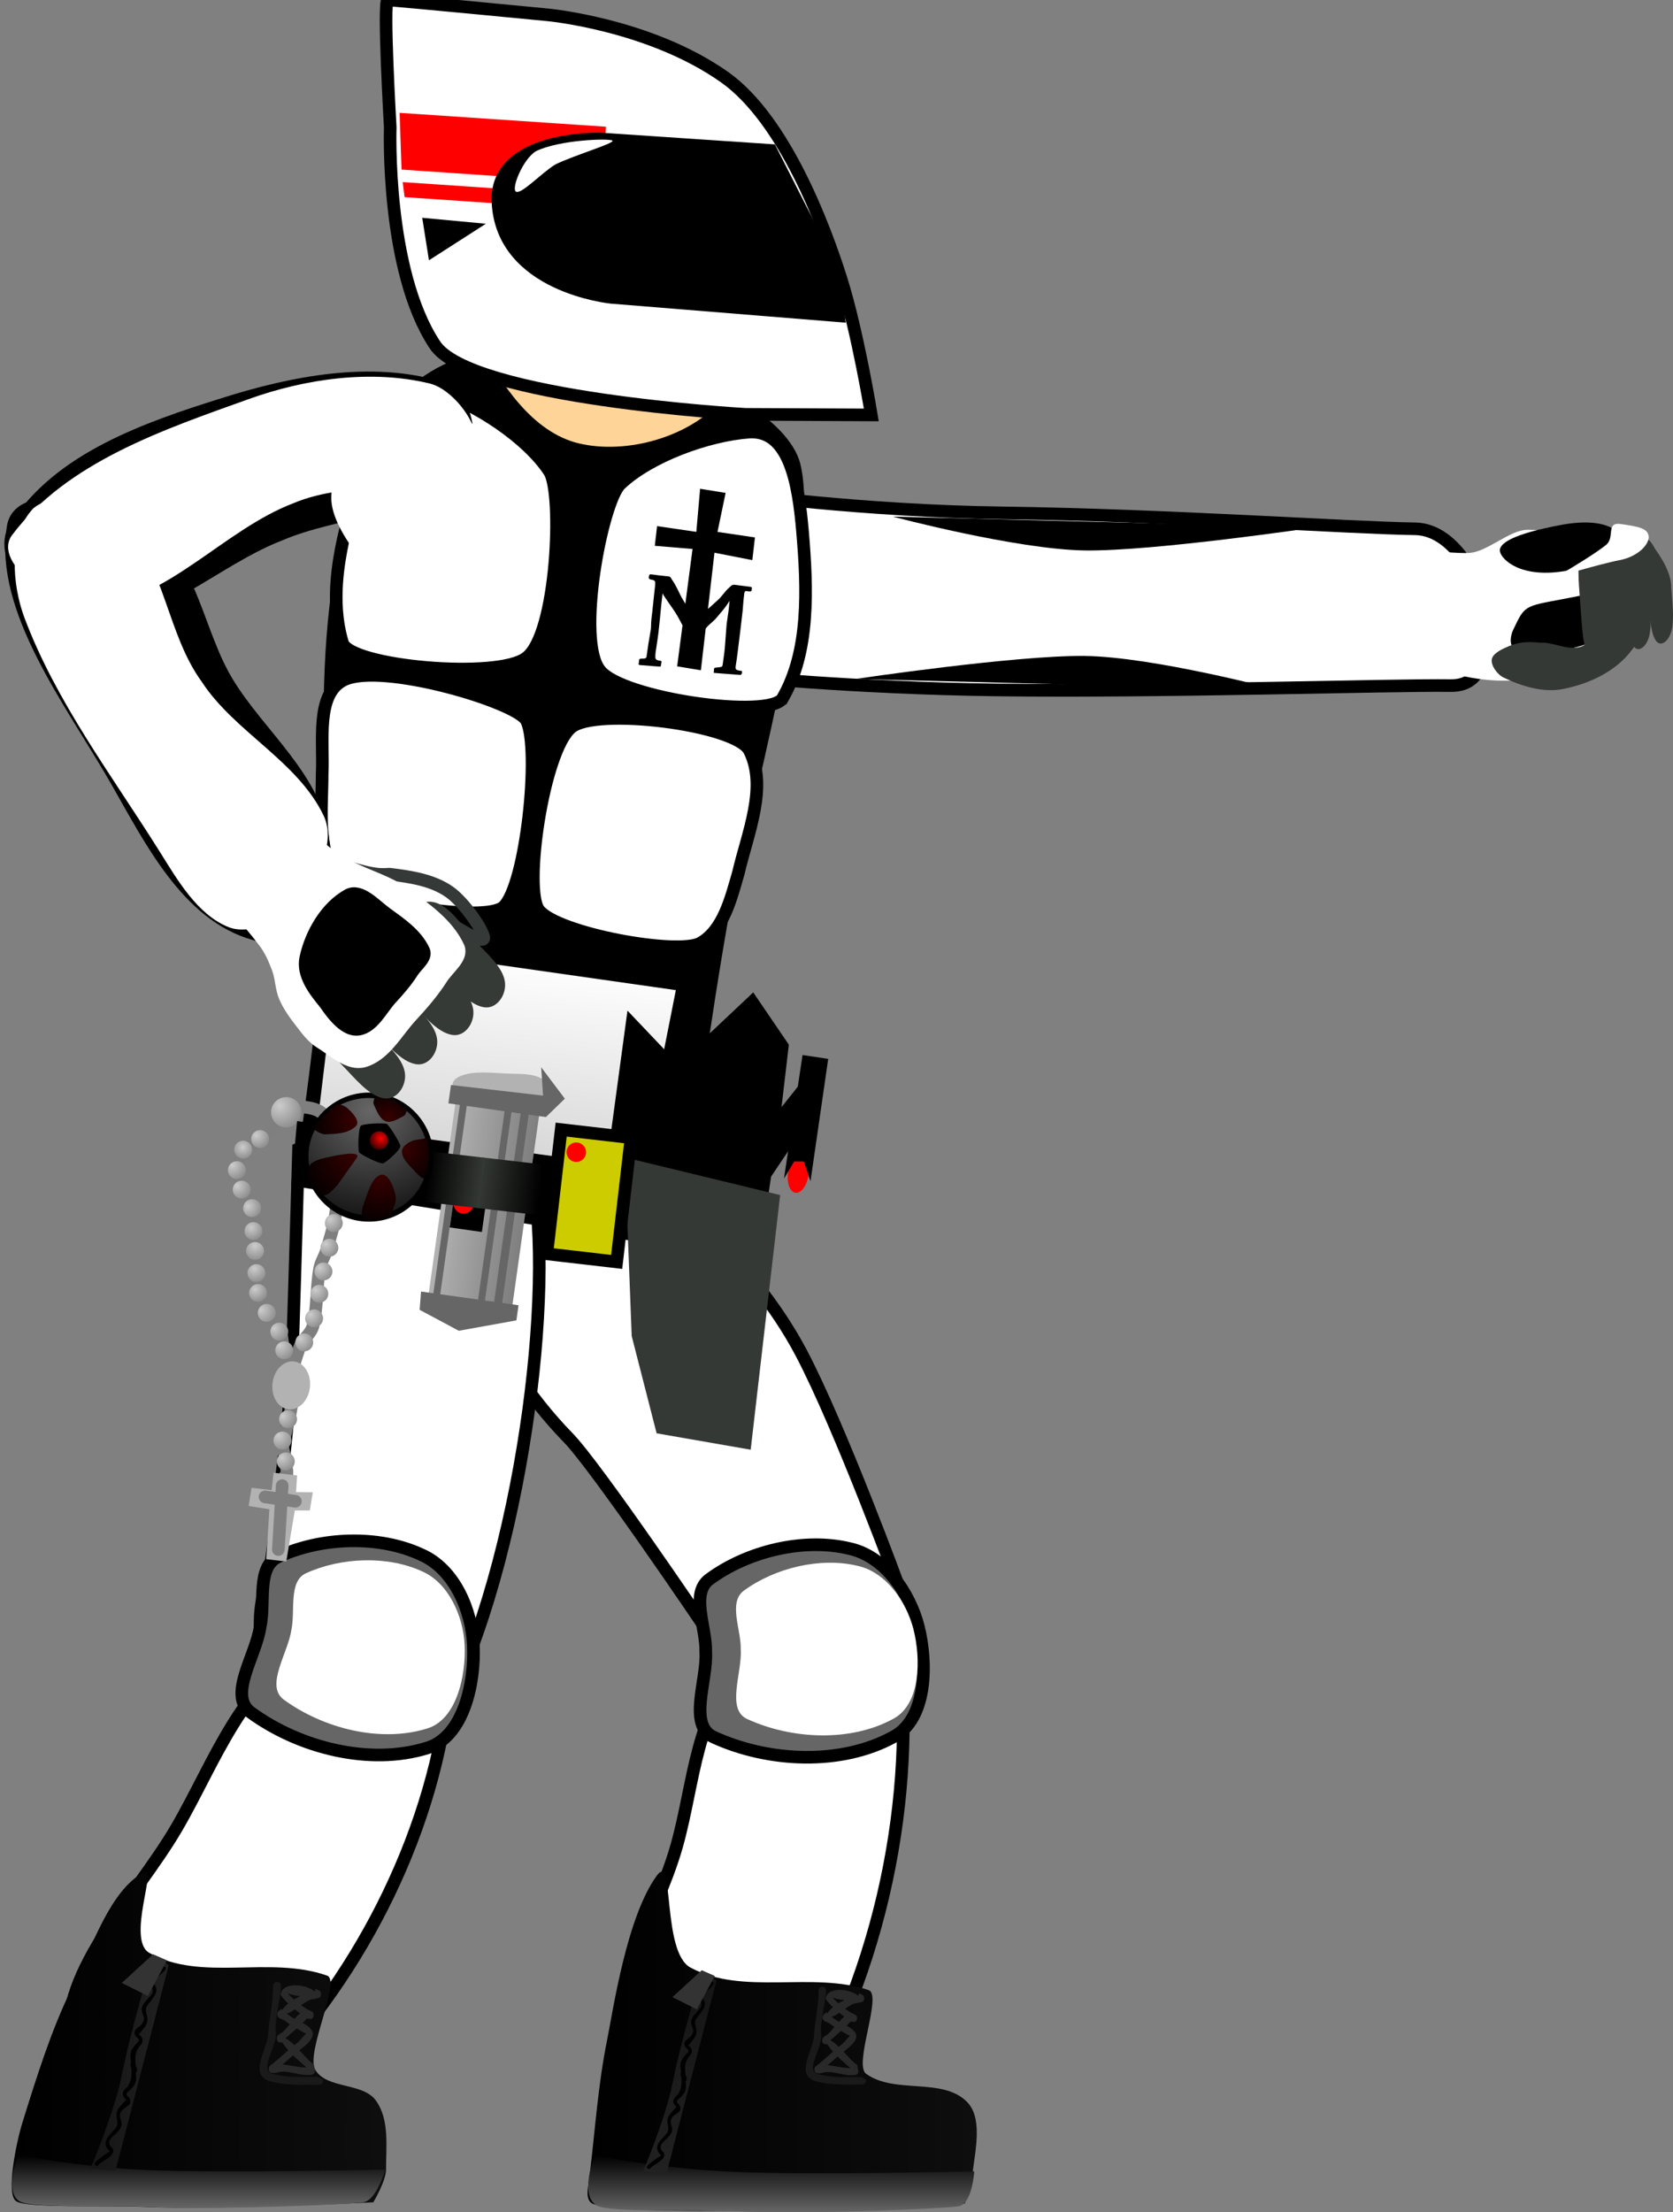 <svg xmlns="http://www.w3.org/2000/svg" xmlns:xlink="http://www.w3.org/1999/xlink" version="1.1" width="331.741" height="438.616" viewBox="0,0,331.741,438.616"><rect x="0" y="0" width="331.741" height="438.616" fill="#808080" stroke="none"/><defs><linearGradient x1="262.733" y1="394.14" x2="339.916" y2="394.14" gradientUnits="userSpaceOnUse" id="color-1"><stop offset="0" stop-color="#000000"/><stop offset="1" stop-color="#0e0e0e"/></linearGradient><linearGradient x1="301.138" y1="416.767" x2="301.138" y2="428.032" gradientUnits="userSpaceOnUse" id="color-2"><stop offset="0" stop-color="#000000"/><stop offset="1" stop-color="#666666"/></linearGradient><linearGradient x1="281.014" y1="380.645" x2="281.014" y2="420.359" gradientUnits="userSpaceOnUse" id="color-3"><stop offset="0" stop-color="#151515"/><stop offset="1" stop-color="#212121"/></linearGradient><linearGradient x1="312.657" y1="383.938" x2="312.657" y2="400.872" gradientUnits="userSpaceOnUse" id="color-4"><stop offset="0" stop-color="#292929"/><stop offset="1" stop-color="#292929"/></linearGradient><linearGradient x1="148.553" y1="393.816" x2="222.858" y2="393.816" gradientUnits="userSpaceOnUse" id="color-5"><stop offset="0" stop-color="#000000"/><stop offset="1" stop-color="#0e0e0e"/></linearGradient><linearGradient x1="185.621" y1="416.637" x2="185.621" y2="427.157" gradientUnits="userSpaceOnUse" id="color-6"><stop offset="0" stop-color="#000000"/><stop offset="1" stop-color="#666666"/></linearGradient><linearGradient x1="164.184" y1="398.655" x2="179.679" y2="398.655" gradientUnits="userSpaceOnUse" id="color-7"><stop offset="0" stop-color="#151515"/><stop offset="1" stop-color="#212121"/></linearGradient><linearGradient x1="281.94" y1="182.828" x2="276.171" y2="232.697" gradientUnits="userSpaceOnUse" id="color-8"><stop offset="0" stop-color="#ffffff"/><stop offset="1" stop-color="#cccccc"/></linearGradient><radialGradient cx="197.054" cy="214.507" r="3.396" gradientUnits="userSpaceOnUse" id="color-9"><stop offset="0" stop-color="#cccccc"/><stop offset="1" stop-color="#7f7f7f"/></radialGradient><radialGradient cx="194.357" cy="216.859" r="2.935" gradientUnits="userSpaceOnUse" id="color-10"><stop offset="0" stop-color="#cccccc"/><stop offset="1" stop-color="#7f7f7f"/></radialGradient><radialGradient cx="192.276" cy="220.472" r="3.641" gradientUnits="userSpaceOnUse" id="color-11"><stop offset="0" stop-color="#cccccc"/><stop offset="1" stop-color="#7f7f7f"/></radialGradient><radialGradient cx="193.214" cy="224.493" r="3.641" gradientUnits="userSpaceOnUse" id="color-12"><stop offset="0" stop-color="#cccccc"/><stop offset="1" stop-color="#7f7f7f"/></radialGradient><radialGradient cx="195.411" cy="228.536" r="3.423" gradientUnits="userSpaceOnUse" id="color-13"><stop offset="0" stop-color="#cccccc"/><stop offset="1" stop-color="#7f7f7f"/></radialGradient><radialGradient cx="196.055" cy="232.797" r="3.152" gradientUnits="userSpaceOnUse" id="color-14"><stop offset="0" stop-color="#cccccc"/><stop offset="1" stop-color="#7f7f7f"/></radialGradient><radialGradient cx="196.774" cy="236.422" r="3.614" gradientUnits="userSpaceOnUse" id="color-15"><stop offset="0" stop-color="#cccccc"/><stop offset="1" stop-color="#7f7f7f"/></radialGradient><radialGradient cx="196.672" cy="240.946" r="3.396" gradientUnits="userSpaceOnUse" id="color-16"><stop offset="0" stop-color="#cccccc"/><stop offset="1" stop-color="#7f7f7f"/></radialGradient><radialGradient cx="196.809" cy="245.051" r="3.179" gradientUnits="userSpaceOnUse" id="color-17"><stop offset="0" stop-color="#cccccc"/><stop offset="1" stop-color="#7f7f7f"/></radialGradient><radialGradient cx="197.998" cy="249.1" r="3.858" gradientUnits="userSpaceOnUse" id="color-18"><stop offset="0" stop-color="#cccccc"/><stop offset="1" stop-color="#7f7f7f"/></radialGradient><radialGradient cx="200.591" cy="252.773" r="3.478" gradientUnits="userSpaceOnUse" id="color-19"><stop offset="0" stop-color="#cccccc"/><stop offset="1" stop-color="#7f7f7f"/></radialGradient><radialGradient cx="201.779" cy="256.135" r="3.831" gradientUnits="userSpaceOnUse" id="color-20"><stop offset="0" stop-color="#cccccc"/><stop offset="1" stop-color="#7f7f7f"/></radialGradient><radialGradient cx="201.708" cy="208.689" r="5.743" gradientUnits="userSpaceOnUse" id="color-21"><stop offset="0" stop-color="#cccccc"/><stop offset="1" stop-color="#7f7f7f"/></radialGradient><radialGradient cx="211.044" cy="212.226" r="3.396" gradientUnits="userSpaceOnUse" id="color-22"><stop offset="0" stop-color="#cccccc"/><stop offset="1" stop-color="#7f7f7f"/></radialGradient><radialGradient cx="212.411" cy="216.596" r="3.396" gradientUnits="userSpaceOnUse" id="color-23"><stop offset="0" stop-color="#cccccc"/><stop offset="1" stop-color="#7f7f7f"/></radialGradient><radialGradient cx="212.646" cy="221.302" r="3.396" gradientUnits="userSpaceOnUse" id="color-24"><stop offset="0" stop-color="#cccccc"/><stop offset="1" stop-color="#7f7f7f"/></radialGradient><radialGradient cx="212.059" cy="226.382" r="3.396" gradientUnits="userSpaceOnUse" id="color-25"><stop offset="0" stop-color="#cccccc"/><stop offset="1" stop-color="#7f7f7f"/></radialGradient><radialGradient cx="211.66" cy="231.171" r="3.396" gradientUnits="userSpaceOnUse" id="color-26"><stop offset="0" stop-color="#cccccc"/><stop offset="1" stop-color="#7f7f7f"/></radialGradient><radialGradient cx="210.783" cy="236.061" r="3.396" gradientUnits="userSpaceOnUse" id="color-27"><stop offset="0" stop-color="#cccccc"/><stop offset="1" stop-color="#7f7f7f"/></radialGradient><radialGradient cx="209.615" cy="240.761" r="3.396" gradientUnits="userSpaceOnUse" id="color-28"><stop offset="0" stop-color="#cccccc"/><stop offset="1" stop-color="#7f7f7f"/></radialGradient><radialGradient cx="208.791" cy="245.189" r="3.396" gradientUnits="userSpaceOnUse" id="color-29"><stop offset="0" stop-color="#cccccc"/><stop offset="1" stop-color="#7f7f7f"/></radialGradient><radialGradient cx="207.76" cy="250.061" r="3.396" gradientUnits="userSpaceOnUse" id="color-30"><stop offset="0" stop-color="#cccccc"/><stop offset="1" stop-color="#7f7f7f"/></radialGradient><radialGradient cx="205.805" cy="254.826" r="3.396" gradientUnits="userSpaceOnUse" id="color-31"><stop offset="0" stop-color="#cccccc"/><stop offset="1" stop-color="#7f7f7f"/></radialGradient><radialGradient cx="202.327" cy="270.132" r="3.478" gradientUnits="userSpaceOnUse" id="color-32"><stop offset="0" stop-color="#cccccc"/><stop offset="1" stop-color="#7f7f7f"/></radialGradient><radialGradient cx="201.425" cy="274.032" r="3.831" gradientUnits="userSpaceOnUse" id="color-33"><stop offset="0" stop-color="#cccccc"/><stop offset="1" stop-color="#7f7f7f"/></radialGradient><radialGradient cx="202.139" cy="278.423" r="3.396" gradientUnits="userSpaceOnUse" id="color-34"><stop offset="0" stop-color="#cccccc"/><stop offset="1" stop-color="#7f7f7f"/></radialGradient><linearGradient x1="292.082" y1="241.422" x2="287.195" y2="273.94" gradientUnits="userSpaceOnUse" id="color-35"><stop offset="0" stop-color="#ff0000"/><stop offset="1" stop-color="#ff0000" stop-opacity="0"/></linearGradient><linearGradient x1="286.357" y1="240.6" x2="292.101" y2="241.264" gradientUnits="userSpaceOnUse" id="color-36"><stop offset="0" stop-color="#ff0000"/><stop offset="1" stop-color="#ff0000" stop-opacity="0"/></linearGradient><linearGradient x1="253.364" y1="208.881" x2="236.762" y2="206.546" gradientUnits="userSpaceOnUse" id="color-37"><stop offset="0" stop-color="#7f7f7f"/><stop offset="1" stop-color="#b2b2b2"/></linearGradient><linearGradient x1="253.941" y1="220.299" x2="241.935" y2="218.91" gradientUnits="userSpaceOnUse" id="color-38"><stop offset="0" stop-color="#000000"/><stop offset="1" stop-color="#353935"/></linearGradient><linearGradient x1="231.595" y1="217.714" x2="242.37" y2="218.96" gradientUnits="userSpaceOnUse" id="color-39"><stop offset="0" stop-color="#000000"/><stop offset="1" stop-color="#353935"/></linearGradient><radialGradient cx="219.511" cy="209.601" r="27.2" gradientUnits="userSpaceOnUse" id="color-40"><stop offset="0" stop-color="#666666"/><stop offset="1" stop-color="#000000"/></radialGradient><radialGradient cx="216.878" cy="218.383" r="11.689" gradientUnits="userSpaceOnUse" id="color-41"><stop offset="0" stop-color="#370000"/><stop offset="1" stop-color="#000000"/></radialGradient><radialGradient cx="221.675" cy="222.768" r="9.97" gradientUnits="userSpaceOnUse" id="color-42"><stop offset="0" stop-color="#370000"/><stop offset="1" stop-color="#000000"/></radialGradient><radialGradient cx="216.525" cy="211.551" r="9.225" gradientUnits="userSpaceOnUse" id="color-43"><stop offset="0" stop-color="#370000"/><stop offset="1" stop-color="#000000"/></radialGradient><radialGradient cx="226.473" cy="217.208" r="8.113" gradientUnits="userSpaceOnUse" id="color-44"><stop offset="0" stop-color="#370000"/><stop offset="1" stop-color="#000000"/></radialGradient><radialGradient cx="223.163" cy="210.945" r="6.105" gradientUnits="userSpaceOnUse" id="color-45"><stop offset="0" stop-color="#370000"/><stop offset="1" stop-color="#000000"/></radialGradient><radialGradient cx="221.735" cy="215.135" r="2.978" gradientUnits="userSpaceOnUse" id="color-46"><stop offset="0" stop-color="#ff0000"/><stop offset="1" stop-color="#000000"/></radialGradient><linearGradient x1="116.504" y1="404.723" x2="193.687" y2="404.723" gradientUnits="userSpaceOnUse" id="color-1-,0,0,1,-146.22881,10.58319"><stop offset="0" stop-color="#000000"/><stop offset="1" stop-color="#0e0e0e"/></linearGradient><linearGradient x1="154.909" y1="427.35" x2="154.909" y2="438.616" gradientUnits="userSpaceOnUse" id="color-2-,0,0,1,-146.22881,10.58319"><stop offset="0" stop-color="#000000"/><stop offset="1" stop-color="#666666"/></linearGradient><linearGradient x1="134.786" y1="391.228" x2="134.786" y2="430.942" gradientUnits="userSpaceOnUse" id="color-3-,0,0,1,-146.22881,10.58319"><stop offset="0" stop-color="#151515"/><stop offset="1" stop-color="#212121"/></linearGradient><linearGradient x1="166.428" y1="394.521" x2="166.428" y2="411.455" gradientUnits="userSpaceOnUse" id="color-4-,0,0,1,-146.22881,10.58319"><stop offset="0" stop-color="#292929"/><stop offset="1" stop-color="#292929"/></linearGradient><linearGradient x1="2.324" y1="404.399" x2="76.629" y2="404.399" gradientUnits="userSpaceOnUse" id="color-5-,0,0,1,-146.22881,10.58319"><stop offset="0" stop-color="#000000"/><stop offset="1" stop-color="#0e0e0e"/></linearGradient><linearGradient x1="39.392" y1="427.221" x2="39.392" y2="437.741" gradientUnits="userSpaceOnUse" id="color-6-,0,0,1,-146.22881,10.58319"><stop offset="0" stop-color="#000000"/><stop offset="1" stop-color="#666666"/></linearGradient><linearGradient x1="17.956" y1="409.238" x2="33.45" y2="409.238" gradientUnits="userSpaceOnUse" id="color-7-,0,0,1,-146.22881,10.58319"><stop offset="0" stop-color="#151515"/><stop offset="1" stop-color="#212121"/></linearGradient><linearGradient x1="135.711" y1="193.411" x2="129.943" y2="243.28" gradientUnits="userSpaceOnUse" id="color-8-,0,0,1,-146.22881,10.58319"><stop offset="0" stop-color="#ffffff"/><stop offset="1" stop-color="#cccccc"/></linearGradient><radialGradient cx="50.826" cy="225.091" r="3.396" gradientUnits="userSpaceOnUse" id="color-9-,0,0,1,-146.22881,10.58319"><stop offset="0" stop-color="#cccccc"/><stop offset="1" stop-color="#7f7f7f"/></radialGradient><radialGradient cx="48.128" cy="227.443" r="2.935" gradientUnits="userSpaceOnUse" id="color-10-,0,0,1,-146.22881,10.58319"><stop offset="0" stop-color="#cccccc"/><stop offset="1" stop-color="#7f7f7f"/></radialGradient><radialGradient cx="46.047" cy="231.055" r="3.641" gradientUnits="userSpaceOnUse" id="color-11-,0,0,1,-146.22881,10.58319"><stop offset="0" stop-color="#cccccc"/><stop offset="1" stop-color="#7f7f7f"/></radialGradient><radialGradient cx="46.985" cy="235.076" r="3.641" gradientUnits="userSpaceOnUse" id="color-12-,0,0,1,-146.22881,10.58319"><stop offset="0" stop-color="#cccccc"/><stop offset="1" stop-color="#7f7f7f"/></radialGradient><radialGradient cx="49.182" cy="239.119" r="3.423" gradientUnits="userSpaceOnUse" id="color-13-,0,0,1,-146.22881,10.58319"><stop offset="0" stop-color="#cccccc"/><stop offset="1" stop-color="#7f7f7f"/></radialGradient><radialGradient cx="49.826" cy="243.38" r="3.152" gradientUnits="userSpaceOnUse" id="color-14-,0,0,1,-146.22881,10.58319"><stop offset="0" stop-color="#cccccc"/><stop offset="1" stop-color="#7f7f7f"/></radialGradient><radialGradient cx="50.545" cy="247.005" r="3.614" gradientUnits="userSpaceOnUse" id="color-15-,0,0,1,-146.22881,10.58319"><stop offset="0" stop-color="#cccccc"/><stop offset="1" stop-color="#7f7f7f"/></radialGradient><radialGradient cx="50.444" cy="251.529" r="3.396" gradientUnits="userSpaceOnUse" id="color-16-,0,0,1,-146.22881,10.58319"><stop offset="0" stop-color="#cccccc"/><stop offset="1" stop-color="#7f7f7f"/></radialGradient><radialGradient cx="50.58" cy="255.634" r="3.179" gradientUnits="userSpaceOnUse" id="color-17-,0,0,1,-146.22881,10.58319"><stop offset="0" stop-color="#cccccc"/><stop offset="1" stop-color="#7f7f7f"/></radialGradient><radialGradient cx="51.77" cy="259.683" r="3.858" gradientUnits="userSpaceOnUse" id="color-18-,0,0,1,-146.22881,10.58319"><stop offset="0" stop-color="#cccccc"/><stop offset="1" stop-color="#7f7f7f"/></radialGradient><radialGradient cx="54.362" cy="263.356" r="3.478" gradientUnits="userSpaceOnUse" id="color-19-,0,0,1,-146.22881,10.58319"><stop offset="0" stop-color="#cccccc"/><stop offset="1" stop-color="#7f7f7f"/></radialGradient><radialGradient cx="55.55" cy="266.718" r="3.832" gradientUnits="userSpaceOnUse" id="color-20-,0,0,1,-146.22881,10.58319"><stop offset="0" stop-color="#cccccc"/><stop offset="1" stop-color="#7f7f7f"/></radialGradient><radialGradient cx="55.479" cy="219.272" r="5.743" gradientUnits="userSpaceOnUse" id="color-21-,0,0,1,-146.22881,10.58319"><stop offset="0" stop-color="#cccccc"/><stop offset="1" stop-color="#7f7f7f"/></radialGradient><radialGradient cx="64.816" cy="222.809" r="3.396" gradientUnits="userSpaceOnUse" id="color-22-,0,0,1,-146.22881,10.58319"><stop offset="0" stop-color="#cccccc"/><stop offset="1" stop-color="#7f7f7f"/></radialGradient><radialGradient cx="66.182" cy="227.179" r="3.396" gradientUnits="userSpaceOnUse" id="color-23-,0,0,1,-146.22881,10.58319"><stop offset="0" stop-color="#cccccc"/><stop offset="1" stop-color="#7f7f7f"/></radialGradient><radialGradient cx="66.417" cy="231.886" r="3.396" gradientUnits="userSpaceOnUse" id="color-24-,0,0,1,-146.22881,10.58319"><stop offset="0" stop-color="#cccccc"/><stop offset="1" stop-color="#7f7f7f"/></radialGradient><radialGradient cx="65.83" cy="236.965" r="3.396" gradientUnits="userSpaceOnUse" id="color-25-,0,0,1,-146.22881,10.58319"><stop offset="0" stop-color="#cccccc"/><stop offset="1" stop-color="#7f7f7f"/></radialGradient><radialGradient cx="65.432" cy="241.754" r="3.396" gradientUnits="userSpaceOnUse" id="color-26-,0,0,1,-146.22881,10.58319"><stop offset="0" stop-color="#cccccc"/><stop offset="1" stop-color="#7f7f7f"/></radialGradient><radialGradient cx="64.554" cy="246.644" r="3.396" gradientUnits="userSpaceOnUse" id="color-27-,0,0,1,-146.22881,10.58319"><stop offset="0" stop-color="#cccccc"/><stop offset="1" stop-color="#7f7f7f"/></radialGradient><radialGradient cx="63.387" cy="251.344" r="3.396" gradientUnits="userSpaceOnUse" id="color-28-,0,0,1,-146.22881,10.58319"><stop offset="0" stop-color="#cccccc"/><stop offset="1" stop-color="#7f7f7f"/></radialGradient><radialGradient cx="62.562" cy="255.772" r="3.396" gradientUnits="userSpaceOnUse" id="color-29-,0,0,1,-146.22881,10.58319"><stop offset="0" stop-color="#cccccc"/><stop offset="1" stop-color="#7f7f7f"/></radialGradient><radialGradient cx="61.531" cy="260.644" r="3.396" gradientUnits="userSpaceOnUse" id="color-30-,0,0,1,-146.22881,10.58319"><stop offset="0" stop-color="#cccccc"/><stop offset="1" stop-color="#7f7f7f"/></radialGradient><radialGradient cx="59.576" cy="265.409" r="3.396" gradientUnits="userSpaceOnUse" id="color-31-,0,0,1,-146.22881,10.58319"><stop offset="0" stop-color="#cccccc"/><stop offset="1" stop-color="#7f7f7f"/></radialGradient><radialGradient cx="56.098" cy="280.715" r="3.478" gradientUnits="userSpaceOnUse" id="color-32-,0,0,1,-146.22881,10.58319"><stop offset="0" stop-color="#cccccc"/><stop offset="1" stop-color="#7f7f7f"/></radialGradient><radialGradient cx="55.196" cy="284.615" r="3.832" gradientUnits="userSpaceOnUse" id="color-33-,0,0,1,-146.22881,10.58319"><stop offset="0" stop-color="#cccccc"/><stop offset="1" stop-color="#7f7f7f"/></radialGradient><radialGradient cx="55.911" cy="289.006" r="3.396" gradientUnits="userSpaceOnUse" id="color-34-,0,0,1,-146.22881,10.58319"><stop offset="0" stop-color="#cccccc"/><stop offset="1" stop-color="#7f7f7f"/></radialGradient><linearGradient x1="145.854" y1="252.005" x2="140.966" y2="284.524" gradientUnits="userSpaceOnUse" id="color-35-,0,0,1,-146.22881,10.58319"><stop offset="0" stop-color="#ff0000"/><stop offset="1" stop-color="#ff0000" stop-opacity="0"/></linearGradient><linearGradient x1="140.129" y1="251.183" x2="145.872" y2="251.847" gradientUnits="userSpaceOnUse" id="color-36-,0,0,1,-146.22881,10.58319"><stop offset="0" stop-color="#ff0000"/><stop offset="1" stop-color="#ff0000" stop-opacity="0"/></linearGradient><linearGradient x1="107.135" y1="219.464" x2="90.533" y2="217.129" gradientUnits="userSpaceOnUse" id="color-37-,0,0,1,-146.22881,10.58319"><stop offset="0" stop-color="#7f7f7f"/><stop offset="1" stop-color="#b2b2b2"/></linearGradient><linearGradient x1="107.713" y1="230.882" x2="95.707" y2="229.493" gradientUnits="userSpaceOnUse" id="color-38-,0,0,1,-146.22881,10.58319"><stop offset="0" stop-color="#000000"/><stop offset="1" stop-color="#353935"/></linearGradient><linearGradient x1="85.367" y1="228.297" x2="96.141" y2="229.544" gradientUnits="userSpaceOnUse" id="color-39-,0,0,1,-146.22881,10.58319"><stop offset="0" stop-color="#000000"/><stop offset="1" stop-color="#353935"/></linearGradient><radialGradient cx="73.282" cy="220.185" r="27.2" gradientUnits="userSpaceOnUse" id="color-40-,0,0,1,-146.22881,10.58319"><stop offset="0" stop-color="#666666"/><stop offset="1" stop-color="#000000"/></radialGradient><radialGradient cx="70.65" cy="228.966" r="11.689" gradientUnits="userSpaceOnUse" id="color-41-,0,0,1,-146.22881,10.58319"><stop offset="0" stop-color="#370000"/><stop offset="1" stop-color="#000000"/></radialGradient><radialGradient cx="75.446" cy="233.351" r="9.97" gradientUnits="userSpaceOnUse" id="color-42-,0,0,1,-146.22881,10.58319"><stop offset="0" stop-color="#370000"/><stop offset="1" stop-color="#000000"/></radialGradient><radialGradient cx="70.296" cy="222.134" r="9.225" gradientUnits="userSpaceOnUse" id="color-43-,0,0,1,-146.22881,10.58319"><stop offset="0" stop-color="#370000"/><stop offset="1" stop-color="#000000"/></radialGradient><radialGradient cx="80.244" cy="227.791" r="8.113" gradientUnits="userSpaceOnUse" id="color-44-,0,0,1,-146.22881,10.58319"><stop offset="0" stop-color="#370000"/><stop offset="1" stop-color="#000000"/></radialGradient><radialGradient cx="76.934" cy="221.529" r="6.105" gradientUnits="userSpaceOnUse" id="color-45-,0,0,1,-146.22881,10.58319"><stop offset="0" stop-color="#370000"/><stop offset="1" stop-color="#000000"/></radialGradient><radialGradient cx="75.507" cy="225.718" r="2.978" gradientUnits="userSpaceOnUse" id="color-46-,0,0,1,-146.22881,10.58319"><stop offset="0" stop-color="#ff0000"/><stop offset="1" stop-color="#000000"/></radialGradient></defs><g><g data-paper-data="{&quot;isPaintingLayer&quot;:true}" fill-rule="nonzero" stroke-linejoin="miter" stroke-miterlimit="10" stroke-dasharray="" stroke-dashoffset="0" style="mix-blend-mode: normal"><path d="M 145.621 134.035 L 146.103 97.885 C 146.103 97.885 170.861 101.314 198.738 101.685 C 231.085 102.116 267.907 104.673 280.613 104.842 C 289.082 104.955 294.605 117.258 294.532 122.737 C 294.469 127.481 295.157 136.027 287.665 135.928 C 275.322 135.763 230.646 137.234 197.237 136.789 C 169.29 136.417 145.621 134.035 145.621 134.035 Z " data-paper-data="{&quot;origRot&quot;:0}" fill="#ffffff" stroke="#000000" stroke-linecap="butt" stroke-width="2.5"/><path d="M 147.543 330.472 C 155.508 323.564 177.459 318.118 178.47 328.229 C 181.561 359.533 173.52 393.589 156.94 420.219 C 151.079 429.65 128.351 423.905 124.262 413.565 C 118.076 397.044 129.751 381.58 134.169 366.026 C 137.684 353.617 137.998 338.499 147.543 330.473 Z " data-paper-data="{&quot;origRot&quot;:0}" fill="#ffffff" stroke="#000000" stroke-linecap="round" stroke-width="2.5"/><path d="M 91.687 248.833 L 130.604 235.7 C 130.604 235.7 148.649 248.821 158.9 268.278 C 166.656 283.001 178.48 315.223 178.48 315.223 L 139.609 322.394 C 139.609 322.394 118.25 290.775 112.682 285.064 C 95.977 267.929 91.687 248.833 91.687 248.833 Z " data-paper-data="{&quot;origRot&quot;:0}" fill="#ffffff" stroke="#000000" stroke-linecap="round" stroke-width="2.5"/><g data-paper-data="{&quot;origPos&quot;:null}"><path d="M 117.819 437.046 C 115.529 436.293 116.91 432.878 116.989 430.741 C 118.028 421.907 118.623 413.186 120.371 404.525 C 121.559 398.651 124.244 380.041 130.263 371.838 C 133.76 367.073 131.206 387.014 136.9 390.09 C 147.327 395.744 161.115 390.78 172.242 394.57 C 175.023 395.515 169.185 409.314 171.744 411.162 C 177.402 415.24 186.737 411.836 191.655 416.637 C 194.897 419.803 193.426 426.079 192.861 430.741 C 192.54 433.392 191.308 436.895 191.308 436.895 C 191.308 436.895 126.958 440.043 117.819 437.046 Z " data-paper-data="{&quot;origPos&quot;:null}" fill="url(#color-1-,0,0,1,-146.22881,10.58319)" stroke-linecap="round" stroke-width="2.5" stroke="none"/><path d="M 118.198 437.207 C 114.859 435.079 117.914 427.35 117.914 427.35 C 117.914 427.35 131.185 430.024 145.677 430.611 C 161.619 431.256 193.181 430.508 193.181 430.508 C 193.181 430.508 192.817 437.006 190.048 437.439 C 187.279 437.871 161.736 439.11 145.321 438.401 C 136.368 438.016 120.637 438.761 118.198 437.207 Z " data-paper-data="{&quot;origPos&quot;:null}" fill="url(#color-2-,0,0,1,-146.22881,10.58319)" stroke-linecap="round" stroke-width="2.5" stroke="none"/><g data-paper-data="{&quot;origPos&quot;:null}" stroke-linecap="butt"><g data-paper-data="{&quot;origPos&quot;:null}"><path d="M 127.509 430.526 C 127.509 430.526 131.985 420.004 133.36 413.014 C 135.032 404.513 139.082 391.232 139.082 391.232 C 139.082 391.232 139.628 391.184 140.2 391.419 C 141.008 391.752 142.062 392.687 142.062 392.687 L 132.152 430.942 Z " data-paper-data="{&quot;origPos&quot;:null}" fill="url(#color-3-,0,0,1,-146.22881,10.58319)" stroke-width="2.5" stroke="none"/><path d="M 135.454 410.739 C 135.748 410.845 135.71 411.108 135.688 411.193 C 135.758 411.412 135.823 411.623 135.852 411.853 C 136.135 414.063 136.22 414.732 134.564 416.17 C 133.503 417.067 135.188 416.93 134.869 418.406 C 134.804 418.71 133.713 419.304 133.479 419.574 C 132.071 421.153 134.259 421.739 132.696 423.544 C 131.714 424.645 130.028 425.416 131.675 426.842 C 132.115 428.34 129.802 428.901 128.935 429.902 C 128.935 429.902 128.689 430.187 128.404 429.94 C 128.12 429.694 128.366 429.409 128.366 429.409 C 128.941 428.746 130.834 427.421 131.142 427.376 C 129.23 425.681 131.031 424.379 132.127 423.051 C 133.205 421.806 131.54 420.742 132.91 419.081 C 133.197 418.749 133.826 418.018 134.192 417.728 C 133.744 417.462 132.998 416.572 134.071 415.601 C 135.026 414.772 135.266 413.204 135.106 411.948 C 135.079 411.739 135.021 411.576 134.956 411.375 L 134.972 410.966 C 134.972 410.966 135.1 410.612 135.454 410.739 Z " data-paper-data="{&quot;origPos&quot;:null,&quot;origRot&quot;:0}" fill="#000000" stroke-width="2.5" stroke="none"/><path d="M 135.688 412.616 C 135.387 412.531 135.407 412.267 135.422 412.18 C 135.337 411.966 135.257 411.761 135.212 411.534 C 134.775 409.349 134.643 408.687 136.193 407.137 C 137.189 406.167 135.518 406.423 135.732 404.927 C 135.775 404.62 136.822 403.951 137.036 403.664 C 138.33 401.99 136.106 401.56 137.538 399.65 C 138.44 398.482 140.067 397.594 138.324 396.287 C 137.78 394.824 140.047 394.102 140.842 393.042 C 140.842 393.042 141.068 392.741 141.369 392.967 C 141.67 393.193 141.444 393.494 141.444 393.494 C 140.917 394.196 139.122 395.651 138.818 395.717 C 140.845 397.274 139.14 398.699 138.14 400.101 C 137.152 401.419 138.888 402.363 137.638 404.116 C 137.375 404.467 136.8 405.241 136.455 405.557 C 136.921 405.79 137.727 406.625 136.725 407.669 C 135.83 408.564 135.702 410.145 135.95 411.386 C 135.992 411.593 136.061 411.751 136.14 411.947 L 136.152 412.356 C 136.152 412.356 136.05 412.719 135.688 412.616 Z " data-paper-data="{&quot;origPos&quot;:null,&quot;index&quot;:null}" fill="#000000" stroke-width="2.5" stroke="none"/></g><path d="M 133.33 395.967 L 139.152 390.631 L 141.739 391.763 L 138.181 398.393 Z " data-paper-data="{&quot;origPos&quot;:null}" fill="#333333" stroke-width="2.5" stroke="none"/></g><g data-paper-data="{&quot;origPos&quot;:null}" stroke-linecap="butt"><path d="M 170.067 409.906 C 170.069 409.979 170.063 410.044 170.049 410.101 C 170.114 410.192 170.166 410.322 170.189 410.506 C 170.281 411.232 169.741 411.356 169.741 411.356 C 167.57 411.852 165.092 410.297 162.995 411 C 162.881 411.027 162.767 411.053 162.653 411.079 L 162.083 411.04 C 161.968 411.055 161.829 411.029 161.707 410.882 C 161.622 410.799 161.546 410.672 161.519 410.476 C 161.476 410.286 161.5 410.127 161.547 410 C 161.606 409.79 161.722 409.681 161.831 409.624 C 162.999 408.738 164.061 407.743 165.174 406.775 C 164.765 406.313 164.385 405.832 164.057 405.331 L 163.527 405.276 C 163.225 405.245 162.999 404.891 163.023 404.485 C 163.037 404.226 163.15 404.008 163.308 403.893 L 163.831 403.498 L 163.859 403.566 C 164.265 403.288 164.838 402.616 165.46 401.886 C 165.026 401.569 164.597 401.225 164.146 400.994 L 164.145 400.996 L 163.497 400.705 C 163.258 400.606 163.093 400.294 163.113 399.945 C 163.127 399.685 163.24 399.468 163.398 399.352 L 163.921 398.958 L 164.025 399.207 C 164.318 398.744 164.709 398.328 165.156 397.957 C 164.561 397.39 164.05 396.818 163.734 396.323 C 163.871 393.971 168.17 394.125 170.054 395.615 L 170.231 395.575 L 170.325 395.195 L 170.974 395.486 C 171.213 395.585 171.378 395.896 171.358 396.246 C 171.338 396.596 171.14 396.87 170.892 396.919 C 170.742 396.954 170.46 397.018 170.218 397.073 C 170.081 397.105 169.956 397.133 169.875 397.152 C 169.28 397.132 168.443 397.663 167.578 398.266 C 168.2 398.72 168.796 399.091 169.245 399.292 L 169.564 399.435 C 169.804 399.534 169.969 399.846 169.949 400.195 C 169.925 400.601 169.662 400.905 169.36 400.874 L 168.688 400.805 L 168.69 400.77 C 168.449 401.049 168.176 401.337 167.884 401.626 C 170.637 403.118 170.395 404.419 167.388 406.688 C 167.348 406.719 167.308 406.749 167.268 406.78 C 168.155 407.721 168.994 408.673 169.478 409.04 L 169.801 409.301 C 169.801 409.301 170.047 409.17 170.067 409.906 Z M 166.089 407.737 C 165.418 408.308 164.765 408.899 164.106 409.475 C 165.598 409.55 167.114 410.065 168.597 410.021 C 167.81 409.322 166.924 408.562 166.089 407.737 Z M 168.513 403.626 C 167.929 403.368 167.238 402.932 166.774 402.666 C 166.019 403.342 165.247 403.987 164.632 404.518 C 165.086 404.685 165.689 405.191 166.325 405.812 C 166.498 405.674 166.673 405.537 166.852 405.403 C 167.304 405.061 167.956 404.217 168.513 403.626 Z M 167.453 396.554 C 166.524 396.488 165.618 396.279 165.065 396.018 C 165.395 396.4 165.804 396.802 166.244 397.192 C 166.639 396.954 167.049 396.742 167.453 396.554 Z M 167.423 399.811 C 167.1 399.585 166.763 399.333 166.43 399.066 C 165.865 399.446 165.33 399.763 164.886 399.876 C 165.375 400.202 165.852 400.576 166.35 400.865 C 166.717 400.46 167.082 400.088 167.423 399.811 Z " data-paper-data="{&quot;origPos&quot;:null,&quot;origRot&quot;:0}" fill="url(#color-4-,0,0,1,-146.22881,10.58319)" stroke-width="2.5" stroke="none"/><path d="M 171.291 413.219 C 171.064 413.319 170.88 413.31 170.736 413.253 L 170.765 413.282 C 167.763 413.282 164.89 413.423 161.967 412.693 C 157.355 411.54 161.409 406.39 161.409 403.472 C 161.625 400.495 162.316 397.744 162.316 394.626 C 162.316 394.626 162.316 393.889 163.053 393.889 C 163.79 393.889 163.79 394.626 163.79 394.626 C 163.79 396.783 162.404 401.836 162.883 403.472 C 162.883 406.496 159.524 410.562 162.325 411.262 C 165.125 411.963 167.881 411.808 170.765 411.808 L 171.666 412.246 C 171.666 412.246 171.965 412.92 171.291 413.219 Z " data-paper-data="{&quot;origPos&quot;:null}" fill="#1a1a1a" stroke-width="2.5" stroke="none"/></g></g><g data-paper-data="{&quot;origRot&quot;:0}" stroke-linecap="round"><path d="M 182.095 322.493 C 183.921 329.672 183.89 340.83 177.131 344.374 C 166.816 350.032 152.448 349.442 141.472 344.394 C 136.332 341.965 140.322 333.067 139.942 327.394 C 140.055 322.624 136.839 315.928 140.677 313.104 C 148.339 307.469 159.45 304.877 168.369 307.009 C 175.43 308.502 180.403 315.852 182.095 322.493 Z " data-paper-data="{&quot;origPos&quot;:null}" fill="#666666" stroke="#000000" stroke-width="2.5"/><path d="M 181.132 323.015 C 182.616 328.848 182.591 337.914 177.1 340.793 C 168.719 345.39 157.045 344.91 148.127 340.809 C 143.951 338.836 147.193 331.606 146.883 326.997 C 146.976 323.121 144.363 317.681 147.481 315.386 C 153.706 310.808 162.734 308.703 169.98 310.435 C 175.717 311.648 179.757 317.62 181.132 323.015 Z " data-paper-data="{&quot;origPos&quot;:null}" fill="#ffffff" stroke="none" stroke-width="2.5"/></g><path d="M 62.341 326.232 C 70.988 322.411 89.916 329.125 88.466 338.99 C 84.262 367.474 68.98 395.726 48.005 415.423 C 39.737 423.18 16.414 418.123 14.021 407.304 C 10.639 391.901 26.674 376.688 34.984 362.454 C 42.408 349.81 48.288 332.37 62.341 326.232 Z " data-paper-data="{&quot;origRot&quot;:0}" fill="#ffffff" stroke="#000000" stroke-linecap="round" stroke-width="2.5"/><path d="M 59.201 227.796 C 59.201 227.796 99.478 211.189 104.961 230.994 C 110.443 250.8 104.335 305.36 89.342 336.683 C 84.544 346.701 62.456 344.327 55.858 335.318 C 47.956 323.962 53.395 312.479 53.395 312.479 C 53.395 312.479 57.585 281.753 57.945 269.463 C 58.57 250.332 59.201 227.796 59.201 227.796 Z " data-paper-data="{&quot;origRot&quot;:0}" fill="#ffffff" stroke="#000000" stroke-linecap="round" stroke-width="2.5"/><g><path d="M 3.216 436.426 C 1.133 435.098 3.186 424.883 4.452 420.82 C 7.21 411.956 10.129 402.538 14.206 394.257 C 18.252 386.044 21.759 374.798 28.544 371.198 C 31.327 369.72 25.027 384.607 29.623 387.199 C 39.928 393.007 53.38 387.649 64.861 391.694 C 67.731 392.704 60.503 407.016 62.524 410.392 C 64.847 414.233 71.974 412.834 74.57 416.505 C 77.271 420.324 76.533 425.591 76.548 430.169 C 76.526 432.47 74.021 436.642 74.021 436.642 C 74.021 436.642 43.873 438.202 28.544 437.541 C 20.183 437.181 5.493 437.877 3.216 436.426 Z " data-paper-data="{&quot;origPos&quot;:null}" fill="url(#color-5-,0,0,1,-146.22881,10.58319)" stroke-linecap="round" stroke-width="2.5" stroke="none"/><path d="M 3.843 436.426 C 0.725 434.438 3.578 427.221 3.578 427.221 C 3.578 427.221 15.971 429.717 29.504 430.265 C 44.391 430.868 76.4 430.169 76.4 430.169 C 76.4 430.169 74.651 436.238 72.066 436.642 C 69.48 437.045 44.5 438.202 29.171 437.541 C 20.811 437.181 6.12 437.877 3.843 436.426 Z " data-paper-data="{&quot;origPos&quot;:null}" fill="url(#color-6-,0,0,1,-146.22881,10.58319)" stroke-linecap="round" stroke-width="2.5" stroke="none"/><g data-paper-data="{&quot;origPos&quot;:null}" stroke-linecap="butt"><g data-paper-data="{&quot;origPos&quot;:null}"><path d="M 17.956 429.937 C 17.956 429.937 22.721 418.735 24.185 411.292 C 25.965 402.242 30.277 388.102 30.277 388.102 C 30.277 388.102 30.859 388.05 31.467 388.301 C 32.327 388.655 33.45 389.651 33.45 389.651 L 22.899 430.38 Z " data-paper-data="{&quot;origPos&quot;:null}" fill="url(#color-7-,0,0,1,-146.22881,10.58319)" stroke-width="2.5" stroke="none"/><path d="M 26.414 408.87 C 26.728 408.983 26.687 409.263 26.664 409.354 C 26.738 409.587 26.807 409.811 26.838 410.056 C 27.139 412.409 27.23 413.122 25.467 414.652 C 24.337 415.607 26.131 415.461 25.792 417.033 C 25.722 417.357 24.561 417.989 24.311 418.277 C 22.812 419.958 25.142 420.582 23.478 422.503 C 22.432 423.675 20.638 424.496 22.391 426.015 C 22.859 427.61 20.397 428.207 19.474 429.273 C 19.474 429.273 19.212 429.576 18.909 429.313 C 18.606 429.051 18.868 428.748 18.868 428.748 C 19.48 428.041 21.496 426.631 21.823 426.583 C 19.788 424.778 21.705 423.393 22.872 421.978 C 24.02 420.653 22.247 419.52 23.706 417.752 C 24.012 417.399 24.681 416.62 25.071 416.311 C 24.594 416.028 23.799 415.081 24.942 414.047 C 25.959 413.163 26.214 411.494 26.044 410.158 C 26.015 409.935 25.953 409.762 25.884 409.547 L 25.901 409.112 C 25.901 409.112 26.037 408.735 26.414 408.87 Z " data-paper-data="{&quot;origPos&quot;:null,&quot;origRot&quot;:0}" fill="#000000" stroke-width="2.5" stroke="none"/><path d="M 26.663 410.869 C 26.343 410.779 26.364 410.497 26.38 410.404 C 26.289 410.177 26.205 409.958 26.157 409.716 C 25.691 407.39 25.551 406.686 27.201 405.035 C 28.261 404.003 26.482 404.275 26.71 402.683 C 26.757 402.355 27.87 401.643 28.099 401.338 C 29.476 399.556 27.108 399.097 28.633 397.064 C 29.594 395.821 31.326 394.876 29.47 393.484 C 28.891 391.926 31.305 391.157 32.151 390.029 C 32.151 390.029 32.391 389.708 32.712 389.949 C 33.032 390.189 32.792 390.51 32.792 390.51 C 32.231 391.258 30.32 392.806 29.996 392.877 C 32.154 394.535 30.339 396.052 29.274 397.545 C 28.222 398.948 30.071 399.952 28.74 401.819 C 28.46 402.193 27.847 403.017 27.48 403.353 C 27.976 403.602 28.835 404.49 27.768 405.602 C 26.815 406.555 26.678 408.238 26.942 409.559 C 26.987 409.78 27.061 409.948 27.144 410.157 L 27.158 410.592 C 27.158 410.592 27.049 410.978 26.663 410.869 Z " data-paper-data="{&quot;origPos&quot;:null,&quot;index&quot;:null}" fill="#000000" stroke-width="2.5" stroke="none"/></g><path d="M 24.153 393.143 L 30.351 387.462 L 33.106 388.667 L 29.318 395.726 Z " data-paper-data="{&quot;origPos&quot;:null}" fill="#333333" stroke-width="2.5" stroke="none"/></g><g data-paper-data="{&quot;origPos&quot;:null}" stroke-linecap="butt"><path d="M 62.303 409.783 C 62.304 409.859 62.298 409.927 62.284 409.988 C 62.352 410.083 62.406 410.219 62.431 410.413 C 62.527 411.176 61.959 411.306 61.959 411.306 C 59.678 411.828 57.074 410.193 54.87 410.933 C 54.75 410.96 54.63 410.988 54.51 411.015 L 53.911 410.974 C 53.79 410.99 53.645 410.963 53.516 410.808 C 53.427 410.721 53.348 410.587 53.319 410.382 C 53.274 410.182 53.298 410.014 53.348 409.882 C 53.41 409.661 53.533 409.546 53.647 409.486 C 54.875 408.555 55.99 407.509 57.161 406.492 C 56.73 406.007 56.331 405.501 55.986 404.975 L 55.429 404.917 C 55.112 404.885 54.875 404.512 54.899 404.086 C 54.914 403.813 55.033 403.584 55.199 403.463 L 55.749 403.048 L 55.778 403.12 C 56.204 402.828 56.807 402.121 57.461 401.354 C 57.005 401.021 56.554 400.659 56.08 400.416 L 56.079 400.419 L 55.397 400.113 C 55.146 400.009 54.973 399.681 54.994 399.314 C 55.009 399.041 55.128 398.813 55.294 398.691 L 55.843 398.277 L 55.952 398.538 C 56.26 398.052 56.671 397.615 57.141 397.225 C 56.516 396.629 55.978 396.028 55.647 395.508 C 55.791 393.036 60.309 393.198 62.288 394.764 L 62.475 394.721 L 62.574 394.322 L 63.255 394.627 C 63.507 394.732 63.68 395.059 63.659 395.427 C 63.638 395.795 63.43 396.082 63.169 396.134 C 63.011 396.17 62.715 396.238 62.461 396.296 C 62.317 396.329 62.186 396.359 62.101 396.378 C 61.475 396.358 60.596 396.916 59.686 397.549 C 60.341 398.027 60.967 398.416 61.439 398.628 L 61.774 398.778 C 62.026 398.882 62.199 399.21 62.178 399.577 C 62.154 400.004 61.877 400.323 61.559 400.291 L 60.852 400.217 L 60.855 400.181 C 60.602 400.475 60.315 400.777 60.008 401.081 C 62.902 402.649 62.647 404.016 59.487 406.401 C 59.445 406.433 59.403 406.465 59.361 406.497 C 60.292 407.486 61.175 408.487 61.683 408.873 L 62.023 409.147 C 62.023 409.147 62.282 409.009 62.303 409.783 Z M 58.122 407.503 C 57.416 408.103 56.73 408.725 56.038 409.33 C 57.605 409.408 59.199 409.95 60.757 409.903 C 59.93 409.168 58.999 408.37 58.122 407.503 Z M 60.669 403.183 C 60.055 402.911 59.329 402.453 58.841 402.174 C 58.048 402.884 57.236 403.562 56.59 404.12 C 57.068 404.296 57.701 404.828 58.37 405.48 C 58.551 405.335 58.736 405.191 58.923 405.05 C 59.399 404.691 60.084 403.804 60.669 403.183 Z M 59.555 395.75 C 58.578 395.681 57.627 395.461 57.045 395.187 C 57.392 395.588 57.822 396.011 58.285 396.421 C 58.7 396.171 59.13 395.948 59.555 395.75 Z M 59.523 399.174 C 59.184 398.936 58.83 398.671 58.479 398.391 C 57.886 398.79 57.324 399.123 56.857 399.241 C 57.372 399.585 57.872 399.978 58.396 400.281 C 58.782 399.856 59.165 399.464 59.523 399.174 Z " data-paper-data="{&quot;origPos&quot;:null,&quot;origRot&quot;:0}" fill="#292929" stroke-width="2.5" stroke="none"/><path d="M 63.588 413.264 C 63.35 413.369 63.157 413.36 63.005 413.3 L 63.036 413.33 C 59.881 413.33 56.861 413.479 53.79 412.711 C 48.943 411.5 53.203 406.088 53.203 403.021 C 53.429 399.892 54.156 397.001 54.156 393.724 C 54.156 393.724 54.156 392.949 54.931 392.949 C 55.706 392.949 55.706 393.724 55.706 393.724 C 55.706 395.992 54.248 401.302 54.752 403.021 C 54.752 406.199 51.221 410.472 54.165 411.208 C 57.109 411.944 60.005 411.781 63.036 411.781 L 63.983 412.242 C 63.983 412.242 64.296 412.95 63.588 413.264 Z " data-paper-data="{&quot;origPos&quot;:null}" fill="#1a1a1a" stroke-width="2.5" stroke="none"/></g></g><g data-paper-data="{&quot;origRot&quot;:0}" stroke-linecap="round"><path d="M 93.865 326.125 C 94.224 333.524 91.971 344.452 84.642 346.579 C 73.406 350.068 59.443 346.627 49.694 339.494 C 45.141 336.089 50.823 328.164 51.581 322.529 C 52.642 317.877 50.824 310.675 55.148 308.672 C 63.779 304.676 75.184 304.351 83.499 308.216 C 90.121 311.086 93.53 319.28 93.865 326.125 Z " data-paper-data="{&quot;origPos&quot;:null}" fill="#666666" stroke="#000000" stroke-width="2.5"/><path d="M 92.132 326.098 C 92.423 332.109 90.593 340.988 84.638 342.716 C 75.509 345.551 64.165 342.755 56.243 336.959 C 52.544 334.193 57.114 327.747 57.776 323.176 C 58.592 319.389 57.153 313.523 60.675 311.918 C 67.681 308.724 76.895 308.405 83.71 311.548 C 89.02 313.87 91.86 320.536 92.132 326.098 Z " data-paper-data="{&quot;origPos&quot;:null}" fill="#ffffff" stroke="none" stroke-width="2.5"/></g><g data-paper-data="{&quot;origRot&quot;:0}"><path d="M 59.306 227.642 C 59.306 227.642 64.539 192.945 64.867 170.573 C 65.094 155.128 59.646 113.179 75.982 83.472 C 92.319 53.764 154.303 74.007 158.704 92.001 C 163.106 109.994 147.372 166.121 145.024 178.805 C 140.867 201.253 136.265 236.544 136.265 236.544 Z " data-paper-data="{&quot;origPos&quot;:null}" fill="#000000" stroke="none" stroke-linecap="butt" stroke-width="2.5"/><path d="M 71.677 94.195 C 74.596 85.282 78.776 75.204 86.508 77.621 C 94.239 80.037 104.564 86.757 108.959 93.498 C 111.687 97.698 110.548 125.823 104.378 130.403 C 98.841 134.804 69.336 132.158 67.911 127.433 C 64.838 117.16 68.007 105.405 71.677 94.195 Z " data-paper-data="{&quot;origPos&quot;:null,&quot;index&quot;:null}" fill="#ffffff" stroke="#000000" stroke-linecap="round" stroke-width="2.5"/><path d="M 155.196 138.421 C 152.73 142.696 123.401 138.536 119.014 132.988 C 114.053 127.12 119.365 99.477 122.979 96.011 C 128.798 90.452 140.384 86.267 148.463 85.679 C 156.542 85.091 158.311 95.857 159.118 105.201 C 160.132 116.952 160.534 129.121 155.197 138.421 Z " data-paper-data="{&quot;origPos&quot;:null}" fill="#ffffff" stroke="#000000" stroke-linecap="round" stroke-width="2.5"/><path d="M 148.604 148.799 C 152.246 156.009 148.261 165.14 146.424 173.036 C 144.963 178.089 143.444 184.424 138.884 186.981 C 134.478 189.473 110.569 185.11 106.881 180.472 C 103.725 176.585 107.665 148.862 113.256 144.243 C 117.927 140.135 145.978 143.61 148.604 148.799 Z " data-paper-data="{&quot;origPos&quot;:null}" fill="#ffffff" stroke="#000000" stroke-linecap="round" stroke-width="2.5"/><path d="M 104.411 142.885 C 107.164 148.454 104.373 175.571 99.83 179.79 C 96.246 183.05 71.221 179.136 67.223 174.459 C 62.654 169.113 63.884 160.558 63.879 153.483 C 64.224 147.121 62.52 137.559 68.223 134.8 C 75.671 131.2 102.633 139.245 104.411 142.885 Z " data-paper-data="{&quot;origPos&quot;:null}" fill="#ffffff" stroke="#000000" stroke-linecap="round" stroke-width="2.5"/><path d="M 126.988 238.259 L 61.001 228.443 L 66.191 185.369 L 135.498 195.258 Z " data-paper-data="{&quot;origPos&quot;:null}" fill="url(#color-8-,0,0,1,-146.22881,10.58319)" stroke="#000000" stroke-linecap="round" stroke-width="2.5"/><g><path d="M 138.824 96.904 L 143.885 97.729 L 142.272 105.457 L 149.699 106.556 L 149.179 111.052 L 141.674 109.585 L 138.978 132.896 L 134.272 132.112 L 137.323 108.841 L 129.841 108.216 L 130.293 104.311 L 138.075 105.451 Z " stroke-linecap="round" stroke-width="2.5" fill="#000000" stroke="none"/><g stroke-linecap="butt"><path d="M 147.123 133.366 C 147.085 133.701 146.956 133.837 146.732 133.811 C 145.084 133.696 143.441 133.544 141.793 133.429 C 141.681 133.416 141.607 133.407 141.532 133.399 C 141.567 133.101 141.556 132.873 141.586 132.612 C 141.599 132.5 141.728 132.364 141.839 132.377 C 142.109 132.333 142.374 132.326 142.68 132.286 C 143.178 132.23 143.265 132.127 143.321 131.642 C 143.442 130.599 143.641 129.528 143.724 128.48 C 143.868 126.911 143.942 125.296 144.085 123.727 C 144.189 122.833 144.363 121.985 144.466 121.091 C 144.539 120.457 144.617 119.787 144.657 119.112 C 144.515 119.36 144.368 119.607 144.194 119.851 C 143.494 120.865 142.769 121.651 142.035 122.527 C 141.435 123.25 140.719 123.694 140.144 124.347 C 139.636 124.93 139.153 125.509 138.592 126.018 C 138.184 126.382 137.872 127.451 137.469 127.077 C 135.725 125.288 135.125 123.29 133.895 121.416 C 133.173 120.288 132.321 119.174 131.604 118.055 C 131.425 117.776 131.481 117.815 131.456 117.698 L 131.382 117.69 C 131.296 118.435 131.209 119.18 131.123 119.925 C 130.954 121.718 130.78 123.547 130.573 125.336 C 130.418 126.677 130.184 128.047 129.992 129.383 C 129.953 129.719 129.951 130.058 129.95 130.398 C 129.957 130.663 130.163 130.838 130.419 130.905 C 130.601 130.964 130.75 130.981 130.936 131.003 C 131.197 131.033 131.217 131.186 131.159 131.368 C 131.095 131.588 131.074 131.774 131.048 131.997 C 131.026 132.184 130.915 132.171 130.766 132.153 C 130.128 132.117 129.49 132.081 128.894 132.012 C 128.22 131.972 127.586 131.899 126.911 131.858 C 126.688 131.833 126.58 131.782 126.648 131.526 C 126.711 131.307 126.7 131.079 126.721 130.893 C 126.747 130.669 126.867 130.608 127.095 130.596 C 127.397 130.594 127.7 130.591 127.974 130.509 C 128.053 130.48 128.181 130.344 128.19 130.27 C 128.326 129.417 128.43 128.523 128.566 127.671 C 128.711 126.744 128.893 125.821 129.043 124.857 C 129.073 124.596 129.107 124.297 129.1 124.032 C 129.092 123.126 129.237 122.198 129.349 121.23 C 129.513 119.814 129.635 118.431 129.799 117.016 C 129.855 116.531 129.915 116.01 129.934 115.522 C 129.898 115.178 129.692 115.003 129.356 114.964 C 129.319 114.96 129.282 114.955 129.282 114.955 C 128.616 114.841 128.525 114.641 128.748 114.025 C 128.756 113.951 128.918 113.856 128.993 113.865 C 129.291 113.899 129.589 113.934 129.887 113.968 C 130.777 114.109 131.675 114.175 132.532 114.274 C 133.016 114.33 133.036 114.614 133.217 114.882 C 134.068 116.079 134.483 117.159 135.1 118.346 C 135.955 119.763 136.722 121.249 137.636 122.698 C 137.865 123.061 137.637 123.008 137.971 122.737 C 139.55 121.485 141.076 120.141 142.459 118.858 C 143.202 118.171 143.725 117.258 144.495 116.602 C 144.834 116.312 145.069 115.875 145.666 115.944 C 146.704 116.102 147.789 116.19 148.828 116.348 C 149.051 116.374 149.113 116.494 149.087 116.717 C 149.022 117.276 149.022 117.276 148.422 117.245 C 147.826 117.176 147.657 117.005 147.554 117.899 C 147.468 118.644 147.386 119.352 147.337 120.102 C 147.306 120.362 147.314 120.627 147.283 120.888 C 147.137 122.155 146.995 123.384 146.848 124.651 C 146.663 126.253 146.445 127.813 146.259 129.415 C 146.156 130.309 146.015 131.199 145.87 132.126 C 145.814 132.61 145.904 132.81 146.384 132.903 C 146.533 132.92 146.674 133.012 146.827 132.992 C 147.171 132.956 147.145 133.18 147.124 133.366 Z " stroke-width="2.5" fill="#000000" stroke="none"/></g></g><g><g><path d="M 56.437 292.771 C 56.437 292.771 56.681 293.286 56.742 293.156 C 56.913 292.788 56.886 292.238 56.901 291.776 C 56.909 291.538 56.82 291.304 56.809 291.066 C 56.785 290.6 56.848 290.129 56.796 289.666 C 56.761 289.356 56.643 289.06 56.55 288.763 C 56.473 288.517 56.338 288.286 56.285 288.033 C 56.188 287.567 56.045 287.087 56.1 286.613 C 56.24 285.402 56.628 284.227 56.864 283.031 C 56.923 282.731 56.877 282.562 56.944 282.34 C 57.066 281.938 57.306 281.575 57.428 281.173 C 57.496 280.952 57.467 280.74 57.508 280.483 C 57.675 279.453 58.04 277.397 58.04 277.397 " fill="none" stroke="#7f7f7f" stroke-linecap="round" stroke-width="2.5"/><path d="M 57.174 271.93 C 55.954 270.992 56.528 265.835 55.319 263.076 C 54.682 261.622 52.36 261.302 51.858 259.796 C 50.617 256.07 50.655 252.014 50.331 248.101 C 50.122 245.55 50.785 242.918 50.261 240.414 C 49.936 238.86 48.183 237.85 47.858 236.296 C 47.333 233.792 47.043 231.059 47.787 228.609 C 48.178 227.32 49.901 226.934 50.957 226.096 C 52.014 225.258 53.223 224.583 54.127 223.583 C 55.081 222.53 55.272 220.792 56.46 220.014 C 57.555 219.298 59.059 219.355 60.359 219.505 C 61.658 219.655 63.136 219.943 64.038 220.89 C 65.017 221.919 65.009 223.564 65.494 224.898 C 65.979 226.233 66.851 227.49 66.95 228.906 C 67.218 232.721 67.022 236.584 66.583 240.382 C 66.289 242.924 65.468 245.391 64.759 247.85 C 64.396 249.108 63.605 250.241 63.373 251.529 C 62.7 255.279 62.963 259.194 62.059 262.896 C 61.722 264.276 60.402 265.217 59.726 266.466 C 58.771 268.233 58.056 272.608 57.174 271.93 Z " fill="none" stroke="#7f7f7f" stroke-linecap="round" stroke-width="2.5"/><path d="M 52.973 224.727 C 53.256 225.083 53.403 225.548 53.346 226.035 C 53.29 226.522 53.041 226.94 52.684 227.222 C 52.328 227.505 51.864 227.652 51.377 227.595 C 50.89 227.539 50.472 227.29 50.19 226.934 C 49.907 226.577 49.76 226.113 49.816 225.626 C 49.873 225.139 50.121 224.721 50.478 224.439 C 50.834 224.156 51.298 224.009 51.785 224.066 C 52.273 224.122 52.691 224.371 52.973 224.727 Z " fill="url(#color-9-,0,0,1,-146.22881,10.58319)" stroke="none" stroke-linecap="butt" stroke-width="2.5"/><path d="M 49.61 226.834 C 49.893 227.19 50.039 227.654 49.983 228.141 C 49.926 228.628 49.678 229.046 49.321 229.329 C 48.965 229.612 48.501 229.758 48.014 229.702 C 47.527 229.645 47.109 229.397 46.826 229.04 C 46.544 228.684 46.397 228.22 46.453 227.733 C 46.51 227.246 46.758 226.827 47.115 226.545 C 47.471 226.262 47.935 226.116 48.422 226.172 C 48.91 226.228 49.327 226.477 49.61 226.834 Z " fill="url(#color-10-,0,0,1,-146.22881,10.58319)" stroke="none" stroke-linecap="butt" stroke-width="2.5"/><path d="M 48.359 230.901 C 48.642 231.257 48.789 231.721 48.733 232.208 C 48.676 232.695 48.428 233.113 48.071 233.396 C 47.715 233.678 47.251 233.825 46.764 233.768 C 46.277 233.712 45.858 233.464 45.576 233.107 C 45.293 232.751 45.147 232.287 45.203 231.8 C 45.259 231.313 45.508 230.894 45.865 230.612 C 46.221 230.329 46.685 230.183 47.172 230.239 C 47.659 230.295 48.077 230.544 48.359 230.901 Z " fill="url(#color-11-,0,0,1,-146.22881,10.58319)" stroke="none" stroke-linecap="butt" stroke-width="2.5"/><path d="M 49.318 234.755 C 49.6 235.111 49.747 235.575 49.691 236.062 C 49.634 236.549 49.386 236.967 49.029 237.25 C 48.673 237.532 48.209 237.679 47.722 237.623 C 47.235 237.566 46.816 237.318 46.534 236.961 C 46.251 236.605 46.105 236.141 46.161 235.654 C 46.217 235.167 46.466 234.749 46.823 234.466 C 47.179 234.183 47.643 234.037 48.13 234.093 C 48.617 234.149 49.035 234.398 49.317 234.755 Z " fill="url(#color-12-,0,0,1,-146.22881,10.58319)" stroke="none" stroke-linecap="butt" stroke-width="2.5"/><path d="M 51.388 238.426 C 51.671 238.782 51.818 239.246 51.761 239.733 C 51.705 240.22 51.456 240.638 51.1 240.921 C 50.744 241.204 50.28 241.35 49.792 241.294 C 49.306 241.238 48.887 240.989 48.605 240.632 C 48.322 240.276 48.175 239.812 48.232 239.325 C 48.288 238.838 48.537 238.42 48.894 238.137 C 49.25 237.855 49.714 237.708 50.201 237.764 C 50.688 237.821 51.106 238.069 51.388 238.426 Z " fill="url(#color-13-,0,0,1,-146.22881,10.58319)" stroke="none" stroke-linecap="butt" stroke-width="2.5"/><path d="M 51.642 242.979 C 51.925 243.335 52.071 243.799 52.015 244.286 C 51.958 244.773 51.71 245.191 51.353 245.474 C 50.997 245.756 50.533 245.903 50.046 245.847 C 49.559 245.79 49.141 245.542 48.858 245.185 C 48.575 244.829 48.429 244.365 48.485 243.878 C 48.541 243.391 48.79 242.972 49.147 242.69 C 49.503 242.407 49.967 242.261 50.454 242.317 C 50.941 242.373 51.359 242.622 51.642 242.979 Z " fill="url(#color-14-,0,0,1,-146.22881,10.58319)" stroke="none" stroke-linecap="butt" stroke-width="2.5"/><path d="M 51.966 246.916 C 52.249 247.272 52.396 247.736 52.339 248.223 C 52.283 248.71 52.034 249.128 51.678 249.411 C 51.321 249.693 50.858 249.84 50.37 249.784 C 49.883 249.727 49.465 249.478 49.183 249.122 C 48.9 248.766 48.753 248.302 48.81 247.815 C 48.866 247.328 49.115 246.909 49.471 246.627 C 49.828 246.344 50.292 246.197 50.779 246.254 C 51.266 246.31 51.684 246.559 51.966 246.916 Z " fill="url(#color-15-,0,0,1,-146.22881,10.58319)" stroke="none" stroke-linecap="butt" stroke-width="2.5"/><path d="M 52.237 251.314 C 52.52 251.671 52.667 252.135 52.61 252.622 C 52.554 253.109 52.305 253.527 51.949 253.809 C 51.592 254.092 51.129 254.239 50.641 254.182 C 50.154 254.126 49.736 253.877 49.454 253.521 C 49.171 253.164 49.024 252.701 49.081 252.213 C 49.137 251.726 49.386 251.308 49.742 251.026 C 50.099 250.743 50.563 250.596 51.05 250.653 C 51.537 250.709 51.955 250.958 52.237 251.314 Z " fill="url(#color-16-,0,0,1,-146.22881,10.58319)" stroke="none" stroke-linecap="butt" stroke-width="2.5"/><path d="M 52.562 255.251 C 52.845 255.608 52.991 256.072 52.935 256.559 C 52.879 257.046 52.63 257.464 52.273 257.746 C 51.917 258.029 51.453 258.176 50.966 258.119 C 50.479 258.063 50.061 257.814 49.778 257.458 C 49.495 257.101 49.349 256.638 49.405 256.15 C 49.462 255.663 49.71 255.245 50.067 254.963 C 50.423 254.68 50.887 254.533 51.374 254.59 C 51.861 254.646 52.279 254.895 52.562 255.251 Z " fill="url(#color-17-,0,0,1,-146.22881,10.58319)" stroke="none" stroke-linecap="butt" stroke-width="2.5"/><path d="M 54.289 259.195 C 54.572 259.551 54.719 260.015 54.663 260.502 C 54.606 260.989 54.358 261.407 54.001 261.69 C 53.645 261.972 53.181 262.119 52.694 262.063 C 52.207 262.006 51.788 261.758 51.506 261.401 C 51.223 261.045 51.077 260.581 51.133 260.094 C 51.189 259.607 51.438 259.188 51.795 258.906 C 52.151 258.623 52.615 258.477 53.102 258.533 C 53.589 258.589 54.007 258.838 54.289 259.195 Z " fill="url(#color-18-,0,0,1,-146.22881,10.58319)" stroke="none" stroke-linecap="butt" stroke-width="2.5"/><g stroke-linecap="butt"><path d="M 56.27 262.475 C 56.664 262.702 56.971 263.079 57.098 263.553 C 57.225 264.027 57.148 264.507 56.921 264.901 C 56.694 265.295 56.316 265.602 55.843 265.729 C 55.369 265.856 54.889 265.779 54.495 265.552 C 54.101 265.325 53.794 264.947 53.666 264.474 C 53.539 264 53.617 263.52 53.844 263.126 C 54.071 262.732 54.449 262.425 54.922 262.298 C 55.396 262.17 55.876 262.248 56.27 262.475 Z " fill="url(#color-19-,0,0,1,-146.22881,10.58319)" stroke-width="2.5" stroke="none"/><path d="M 57.246 266.175 C 57.64 266.403 57.947 266.78 58.074 267.254 C 58.201 267.727 58.124 268.207 57.897 268.601 C 57.669 268.995 57.292 269.303 56.819 269.43 C 56.345 269.557 55.865 269.48 55.471 269.252 C 55.077 269.025 54.769 268.648 54.642 268.174 C 54.515 267.701 54.592 267.22 54.82 266.826 C 55.047 266.432 55.424 266.125 55.898 265.998 C 56.371 265.871 56.852 265.948 57.246 266.175 Z " fill="url(#color-20-,0,0,1,-146.22881,10.58319)" stroke-width="2.5" stroke="none"/></g><path d="M 59.11 218.657 C 59.589 219.26 59.837 220.044 59.741 220.868 C 59.646 221.692 59.226 222.399 58.622 222.877 C 58.02 223.355 57.235 223.603 56.411 223.508 C 55.588 223.413 54.881 222.992 54.403 222.389 C 53.925 221.786 53.677 221.002 53.772 220.178 C 53.867 219.354 54.288 218.647 54.891 218.169 C 55.494 217.691 56.278 217.443 57.102 217.539 C 57.925 217.634 58.633 218.055 59.11 218.657 Z " fill="url(#color-21-,0,0,1,-146.22881,10.58319)" stroke="none" stroke-linecap="butt" stroke-width="2.5"/><path d="M 66.963 222.446 C 67.246 222.802 67.392 223.266 67.336 223.753 C 67.28 224.241 67.031 224.659 66.674 224.941 C 66.318 225.224 65.854 225.37 65.367 225.314 C 64.88 225.258 64.462 225.009 64.18 224.653 C 63.897 224.296 63.75 223.832 63.806 223.345 C 63.863 222.858 64.111 222.44 64.468 222.157 C 64.824 221.875 65.288 221.728 65.775 221.784 C 66.263 221.841 66.681 222.089 66.963 222.446 Z " fill="url(#color-22-,0,0,1,-146.22881,10.58319)" stroke="none" stroke-linecap="butt" stroke-width="2.5"/><path d="M 68.329 226.815 C 68.612 227.172 68.759 227.636 68.702 228.123 C 68.646 228.61 68.397 229.028 68.04 229.31 C 67.684 229.593 67.221 229.74 66.733 229.683 C 66.246 229.627 65.828 229.378 65.546 229.022 C 65.263 228.665 65.116 228.202 65.173 227.714 C 65.229 227.227 65.478 226.809 65.834 226.527 C 66.191 226.244 66.655 226.097 67.142 226.154 C 67.629 226.21 68.047 226.459 68.329 226.815 Z " fill="url(#color-23-,0,0,1,-146.22881,10.58319)" stroke="none" stroke-linecap="butt" stroke-width="2.5"/><path d="M 68.565 231.522 C 68.848 231.878 68.994 232.342 68.938 232.829 C 68.882 233.317 68.633 233.734 68.276 234.017 C 67.92 234.3 67.456 234.446 66.969 234.39 C 66.482 234.334 66.064 234.085 65.781 233.728 C 65.498 233.372 65.352 232.908 65.408 232.421 C 65.465 231.934 65.713 231.516 66.07 231.233 C 66.426 230.951 66.89 230.804 67.377 230.86 C 67.864 230.917 68.282 231.165 68.565 231.522 Z " fill="url(#color-24-,0,0,1,-146.22881,10.58319)" stroke="none" stroke-linecap="butt" stroke-width="2.5"/><path d="M 67.977 236.601 C 68.26 236.958 68.407 237.422 68.35 237.909 C 68.294 238.396 68.045 238.814 67.688 239.096 C 67.332 239.379 66.868 239.526 66.381 239.469 C 65.894 239.413 65.476 239.164 65.194 238.808 C 64.911 238.451 64.764 237.988 64.821 237.5 C 64.877 237.013 65.126 236.595 65.482 236.313 C 65.838 236.03 66.302 235.883 66.79 235.94 C 67.277 235.996 67.695 236.245 67.977 236.601 Z " fill="url(#color-25-,0,0,1,-146.22881,10.58319)" stroke="none" stroke-linecap="butt" stroke-width="2.5"/><path d="M 67.579 241.391 C 67.862 241.747 68.008 242.211 67.952 242.698 C 67.896 243.185 67.647 243.603 67.29 243.886 C 66.934 244.168 66.47 244.315 65.983 244.259 C 65.496 244.202 65.078 243.954 64.796 243.597 C 64.513 243.241 64.366 242.777 64.422 242.29 C 64.479 241.803 64.728 241.384 65.084 241.102 C 65.44 240.819 65.904 240.673 66.391 240.729 C 66.879 240.785 67.297 241.034 67.579 241.391 Z " fill="url(#color-26-,0,0,1,-146.22881,10.58319)" stroke="none" stroke-linecap="butt" stroke-width="2.5"/><path d="M 66.702 246.28 C 66.985 246.637 67.131 247.101 67.075 247.588 C 67.018 248.075 66.77 248.493 66.413 248.775 C 66.057 249.058 65.593 249.205 65.106 249.148 C 64.619 249.092 64.201 248.843 63.918 248.487 C 63.635 248.13 63.489 247.667 63.545 247.179 C 63.601 246.692 63.85 246.274 64.207 245.992 C 64.563 245.709 65.027 245.562 65.514 245.619 C 66.001 245.675 66.419 245.924 66.702 246.28 Z " fill="url(#color-27-,0,0,1,-146.22881,10.58319)" stroke="none" stroke-linecap="butt" stroke-width="2.5"/><path d="M 65.534 250.981 C 65.817 251.337 65.963 251.801 65.907 252.288 C 65.851 252.775 65.602 253.193 65.245 253.476 C 64.889 253.758 64.425 253.905 63.938 253.849 C 63.451 253.792 63.033 253.544 62.751 253.187 C 62.468 252.831 62.321 252.367 62.377 251.88 C 62.434 251.393 62.682 250.974 63.039 250.692 C 63.395 250.409 63.859 250.263 64.346 250.319 C 64.834 250.375 65.252 250.624 65.534 250.981 Z " fill="url(#color-28-,0,0,1,-146.22881,10.58319)" stroke="none" stroke-linecap="butt" stroke-width="2.5"/><path d="M 64.71 255.409 C 64.993 255.765 65.139 256.229 65.083 256.716 C 65.026 257.203 64.778 257.621 64.421 257.904 C 64.065 258.186 63.601 258.333 63.114 258.277 C 62.627 258.22 62.209 257.972 61.926 257.615 C 61.644 257.259 61.497 256.795 61.553 256.308 C 61.609 255.821 61.858 255.402 62.215 255.12 C 62.571 254.837 63.035 254.691 63.522 254.747 C 64.009 254.803 64.427 255.052 64.71 255.409 Z " fill="url(#color-29-,0,0,1,-146.22881,10.58319)" stroke="none" stroke-linecap="butt" stroke-width="2.5"/><path d="M 63.678 260.281 C 63.961 260.637 64.108 261.101 64.051 261.588 C 63.995 262.075 63.746 262.493 63.39 262.776 C 63.033 263.058 62.57 263.205 62.083 263.149 C 61.596 263.092 61.177 262.844 60.895 262.487 C 60.612 262.131 60.465 261.667 60.522 261.18 C 60.578 260.693 60.827 260.274 61.184 259.992 C 61.54 259.709 62.004 259.563 62.491 259.619 C 62.978 259.675 63.396 259.924 63.678 260.281 Z " fill="url(#color-30-,0,0,1,-146.22881,10.58319)" stroke="none" stroke-linecap="butt" stroke-width="2.5"/><path d="M 61.723 265.046 C 62.006 265.402 62.153 265.866 62.096 266.353 C 62.04 266.84 61.791 267.258 61.434 267.541 C 61.078 267.824 60.615 267.97 60.127 267.914 C 59.64 267.857 59.222 267.609 58.94 267.252 C 58.657 266.896 58.51 266.432 58.567 265.945 C 58.623 265.458 58.872 265.039 59.228 264.757 C 59.585 264.474 60.049 264.328 60.536 264.384 C 61.023 264.44 61.441 264.689 61.723 265.046 Z " fill="url(#color-31-,0,0,1,-146.22881,10.58319)" stroke="none" stroke-linecap="butt" stroke-width="2.5"/><path d="M 60.753 271.622 C 61.325 272.558 61.604 273.792 61.452 275.101 C 61.301 276.41 60.748 277.548 59.977 278.329 C 59.206 279.11 58.218 279.534 57.194 279.416 C 56.171 279.298 55.306 278.659 54.733 277.723 C 54.161 276.786 53.883 275.552 54.035 274.243 C 54.186 272.934 54.739 271.796 55.509 271.015 C 56.28 270.234 57.269 269.81 58.292 269.928 C 59.316 270.046 60.181 270.685 60.753 271.622 Z " fill="#b2b2b2" stroke="none" stroke-linecap="butt" stroke-width="2.5"/><path d="M 58.005 279.833 C 58.4 280.06 58.707 280.438 58.834 280.911 C 58.961 281.385 58.884 281.865 58.656 282.259 C 58.429 282.653 58.052 282.96 57.578 283.087 C 57.105 283.215 56.625 283.137 56.231 282.91 C 55.837 282.683 55.529 282.306 55.402 281.832 C 55.275 281.359 55.352 280.878 55.58 280.484 C 55.807 280.09 56.184 279.783 56.658 279.656 C 57.131 279.529 57.611 279.606 58.005 279.833 Z " fill="url(#color-32-,0,0,1,-146.22881,10.58319)" stroke="none" stroke-linecap="butt" stroke-width="2.5"/><path d="M 56.891 284.072 C 57.285 284.299 57.593 284.676 57.72 285.15 C 57.847 285.624 57.77 286.104 57.542 286.498 C 57.315 286.892 56.938 287.199 56.464 287.326 C 55.99 287.453 55.51 287.376 55.116 287.149 C 54.722 286.921 54.415 286.544 54.288 286.071 C 54.161 285.597 54.238 285.117 54.465 284.723 C 54.693 284.329 55.07 284.022 55.543 283.894 C 56.017 283.767 56.497 283.844 56.891 284.072 Z " fill="url(#color-33-,0,0,1,-146.22881,10.58319)" stroke="none" stroke-linecap="butt" stroke-width="2.5"/><path d="M 58.058 288.642 C 58.341 288.999 58.487 289.463 58.431 289.95 C 58.375 290.437 58.126 290.855 57.769 291.137 C 57.413 291.42 56.949 291.567 56.462 291.51 C 55.975 291.454 55.557 291.205 55.275 290.849 C 54.992 290.493 54.845 290.029 54.901 289.541 C 54.958 289.055 55.206 288.636 55.563 288.354 C 55.919 288.071 56.383 287.924 56.87 287.981 C 57.358 288.037 57.776 288.286 58.058 288.642 Z " fill="url(#color-34-,0,0,1,-146.22881,10.58319)" stroke="none" stroke-linecap="butt" stroke-width="2.5"/><path d="M 58.705 295.83 L 62.022 295.865 L 61.431 299.468 L 58.458 299.473 L 56.763 309.592 L 52.795 309.133 L 53.415 299.24 L 49.295 298.588 L 49.887 294.985 L 53.854 295.444 L 54.254 291.994 L 58.911 292.533 Z " fill="#b2b2b2" stroke="none" stroke-linecap="round" stroke-width="2.5"/><path d="M 55.956 294.552 L 55.19 307.225 " fill="none" stroke="#7f7f7f" stroke-linecap="round" stroke-width="2.5"/><path d="M 58.57 297.651 L 52.552 296.78 " fill="none" stroke="#7f7f7f" stroke-linecap="round" stroke-width="2.5"/></g><path d="M 132.458 247.159 L 57.737 235.084 L 58.907 222.273 L 131.84 232.269 Z " fill="#000000" stroke="none" stroke-linecap="round" stroke-width="2.5"/><g><g><g><path d="M 143.073 241.672 L 150.124 235.989 L 143.901 274.966 L 135.847 267.924 L 136.817 239.639 Z " fill="#363a37" stroke="none" stroke-linecap="round" stroke-width="2.5"/><path d="M 143.681 220.645 L 141.268 236.704 L 120.661 228.133 L 124.422 200.371 Z " fill="#000000" stroke="none" stroke-linecap="round" stroke-width="2.5"/><path d="M 145.854 252.005 L 140.966 284.524 L 136.352 283.83 L 141.239 251.311 Z " fill="url(#color-35-,0,0,1,-146.22881,10.58319)" stroke="url(#color-36-,0,0,1,-146.22881,10.58319)" stroke-linecap="round" stroke-width="2.5"/><path d="M 160.281 233.104 C 160.129 234.119 159.766 235.006 159.303 235.618 C 158.839 236.229 158.274 236.566 157.721 236.483 C 157.167 236.399 156.726 235.912 156.463 235.191 C 156.2 234.47 156.114 233.515 156.267 232.501 C 156.419 231.487 156.782 230.6 157.245 229.988 C 157.709 229.376 158.274 229.039 158.827 229.123 C 159.381 229.206 159.822 229.693 160.085 230.414 C 160.348 231.136 160.434 232.09 160.281 233.104 Z " fill="#ff0000" stroke="none" stroke-linecap="butt" stroke-width="2.5"/><path d="M 149.359 196.756 L 156.422 207.123 L 154.973 219.494 L 160.034 213.139 L 157.661 226.193 L 152.901 233.278 L 151.152 244.921 L 144.069 255.625 L 133.484 253.213 L 137.084 208.321 Z " fill="#000000" stroke="none" stroke-linecap="round" stroke-width="2.5"/><path d="M 164.225 209.94 L 160.718 234.183 L 159.387 230.288 L 157.474 230.274 L 155.459 233.666 L 159.139 209.176 Z " fill="#000000" stroke="none" stroke-linecap="round" stroke-width="2.5"/></g><path d="M 134.108 301.699 L 134.108 301.699 L 134.114 301.497 L 134.114 301.497 Z " fill="#cccccc" stroke="none" stroke-linecap="butt" stroke-width="2.5"/></g><path d="M 148.856 287.426 L 130.203 284.177 L 125.259 264.887 L 123.896 229.479 L 154.696 236.941 Z " fill="#353935" stroke="none" stroke-linecap="round" stroke-width="2.5"/></g><g stroke-linecap="butt"><path d="M 122.28 250.193 L 108.427 248.59 L 111.276 223.964 L 125.129 225.566 Z " fill="#cccc00" stroke="#000000" stroke-width="2.5"/><path d="M 115.785 227.24 C 116.093 227.628 116.252 228.136 116.191 228.666 C 116.13 229.195 115.859 229.653 115.471 229.961 C 115.082 230.269 114.574 230.428 114.045 230.367 C 113.515 230.306 113.057 230.034 112.749 229.646 C 112.442 229.258 112.282 228.75 112.343 228.22 C 112.404 227.691 112.676 227.232 113.064 226.925 C 113.452 226.617 113.96 226.458 114.49 226.519 C 115.019 226.58 115.478 226.851 115.785 227.24 Z " fill="#ff0000" stroke="none" stroke-width="2.5"/></g><g><path d="M 101.313 260.856 L 84.711 258.52 L 90.533 217.129 L 107.135 219.464 Z " fill="url(#color-37-,0,0,1,-146.22881,10.58319)" stroke-linecap="butt" stroke-width="2.5" stroke="none"/><path d="M 102.397 261.783 L 90.975 263.844 L 83.209 259.695 L 83.488 256.065 L 102.819 258.785 Z " fill="#666666" stroke-linecap="round" stroke-width="2.5" stroke="none"/><path d="M 99.522 258.748 L 97.93 258.525 L 103.369 219.862 L 104.96 220.086 Z " fill="#666666" stroke-linecap="butt" stroke-width="2.5" stroke="none"/><path d="M 96.111 258.269 L 94.746 258.077 L 100.249 218.959 L 101.613 219.152 Z " fill="#666666" stroke-linecap="butt" stroke-width="2.5" stroke="none"/><path d="M 107.444 213.862 C 108.84 214.483 109.817 216.255 109.552 217.637 C 109.33 218.795 108.19 219.275 106.312 219.641 C 104.434 220.007 101.908 220.041 99.178 219.657 C 96.449 219.273 94.03 218.543 92.326 217.673 C 90.622 216.804 89.633 215.795 89.765 214.854 C 89.898 213.912 91.127 213.216 93.004 212.85 C 94.882 212.484 97.743 212.682 100.138 212.834 C 102.607 212.991 105.294 212.673 107.444 213.862 Z " fill="#b2b2b2" stroke-linecap="round" stroke-width="2.5" stroke="none"/><path d="M 87.241 257.021 L 85.876 256.829 L 91.315 218.167 L 92.68 218.359 Z " fill="#666666" stroke-linecap="butt" stroke-width="2.5" stroke="none"/><path d="M 83.817 220.359 L 83.817 220.359 L 83.849 220.131 L 83.849 220.131 Z " fill="#666666" stroke-linecap="butt" stroke-width="2.5" stroke="none"/><path d="M 108.244 221.476 L 88.912 218.756 L 89.424 215.118 L 107.682 217.222 L 107.313 211.604 L 112.004 217.83 Z " fill="#666666" stroke-linecap="round" stroke-width="2.5" stroke="none"/><path d="M 95.553 244.257 L 89.185 243.361 L 90.784 231.99 L 97.152 232.886 Z " fill="#000000" stroke-linecap="butt" stroke-width="2.5" stroke="none"/><path d="M 93.951 235.796 C 94.288 236.389 94.438 237.163 94.324 237.979 C 94.209 238.795 93.85 239.498 93.363 239.975 C 92.876 240.453 92.261 240.704 91.633 240.616 C 91.006 240.528 90.484 240.116 90.148 239.523 C 89.811 238.93 89.66 238.155 89.775 237.339 C 89.89 236.524 90.249 235.821 90.736 235.344 C 91.222 234.865 91.838 234.614 92.465 234.703 C 93.093 234.791 93.615 235.202 93.951 235.796 Z " fill="#ff0000" stroke-linecap="butt" stroke-width="2.5" stroke="none"/><path d="M 64.616 234.125 C 64.678 234.133 64.716 234.139 64.716 234.139 C 64.716 234.139 64.678 234.133 64.616 234.125 C 64.554 234.116 64.469 234.104 64.375 234.091 C 64.281 234.077 64.196 234.065 64.134 234.057 C 64.072 234.048 64.034 234.043 64.034 234.043 C 64.034 234.043 64.072 234.048 64.134 234.057 C 64.196 234.065 64.281 234.077 64.375 234.091 C 64.469 234.104 64.554 234.116 64.616 234.125 Z " fill="#ff0000" stroke-linecap="butt" stroke-width="2.5" stroke="none"/></g><g stroke-linecap="butt"><path d="M 106.555 240.887 L 94.55 239.498 L 95.707 229.494 L 107.713 230.882 Z " fill="url(#color-38-,0,0,1,-146.22881,10.58319)" stroke-width="2.5" stroke="none"/><path d="M 85.367 228.297 L 96.141 229.544 L 94.984 239.548 L 84.209 238.302 Z " fill="url(#color-39-,0,0,1,-146.22881,10.58319)" stroke-width="2.5" stroke="none"/></g><g stroke-linecap="butt"><g><path d="M 83.176 221.469 C 85.211 224.037 86.268 227.379 85.862 230.886 C 85.457 234.394 83.665 237.407 81.097 239.441 C 78.53 241.477 75.187 242.533 71.68 242.128 C 68.173 241.722 65.16 239.93 63.125 237.363 C 61.09 234.795 60.033 231.453 60.438 227.946 C 60.844 224.438 62.636 221.425 65.204 219.39 C 67.771 217.355 71.114 216.298 74.621 216.704 C 78.128 217.11 81.141 218.902 83.176 221.469 Z " fill="#000000" stroke-width="2.5" stroke="none"/><path d="M 61.232 227.939 C 61.97 221.559 67.945 217.008 74.577 217.775 C 81.209 218.542 85.525 224.338 84.787 230.718 C 84.049 237.099 78.535 241.648 71.904 240.881 C 65.272 240.114 60.494 234.32 61.232 227.939 Z " fill="url(#color-40-,0,0,1,-146.22881,10.58319)" stroke-width="2.5" stroke="none"/><path d="M 76.704 222.849 C 77.166 223.096 79.273 226.471 79.385 227.203 C 79.497 227.936 76.567 230.487 75.966 230.659 C 75.366 230.83 71.489 228.933 71.208 228.46 C 70.928 227.987 71.055 223.665 71.552 223.207 C 72.049 222.75 76.242 222.603 76.704 222.849 Z " fill="#000000" stroke-width="2.5" stroke="none"/><path d="M 66.94 234.92 C 66.074 235.821 64.873 237.459 63.719 236.848 C 62.048 235.957 60.849 233.689 61.077 231.811 C 61.255 230.349 63.373 229.808 64.797 229.487 C 66.721 229.054 71.951 227.934 70.655 229.694 Z " fill="url(#color-41-,0,0,1,-146.22881,10.58319)" stroke-width="2.5" stroke="none"/><path d="M 77.143 241.299 L 72.292 242.036 C 71.398 241.58 71.733 239.717 72.165 238.635 C 72.873 236.559 73.725 233.353 75.581 232.921 C 76.983 232.598 78.201 235.507 78.443 237.174 C 78.781 238.62 77.143 241.299 77.143 241.299 Z " fill="url(#color-42-,0,0,1,-146.22881,10.58319)" stroke-width="2.5" stroke="none"/><path d="M 61.864 223.609 L 66.355 219.144 C 67.233 218.699 68.471 219.249 69.126 219.941 C 70.034 220.759 71.436 222.358 70.592 223.238 C 69.125 224.77 66.636 224.818 64.441 224.899 C 63.483 224.936 61.864 223.609 61.864 223.609 Z " fill="url(#color-43-,0,0,1,-146.22881,10.58319)" stroke-width="2.5" stroke="none"/><path d="M 84.62 225.655 C 85.347 228.114 85.082 230.981 84.285 233.458 C 84.066 234.133 82.918 232.926 82.442 232.435 C 81.355 231.179 79.766 229.981 79.694 228.325 C 79.644 227.219 81.309 226.276 82.142 226.065 Z " fill="url(#color-44-,0,0,1,-146.22881,10.58319)" stroke-width="2.5" stroke="none"/><path d="M 74.354 217.453 L 77.875 217.998 L 80.681 219.985 C 80.681 219.985 80.511 221.019 80.114 221.22 C 79.056 221.756 77.629 222.745 76.469 222.298 C 75.229 221.802 74.682 220.164 74.09 218.911 C 73.917 218.446 74.354 217.453 74.354 217.453 Z " fill="url(#color-45-,0,0,1,-146.22881,10.58319)" stroke-width="2.5" stroke="none"/></g><path d="M 76.571 224.998 C 76.862 225.365 77.013 225.844 76.955 226.347 C 76.897 226.849 76.641 227.281 76.273 227.572 C 75.905 227.863 75.427 228.015 74.924 227.957 C 74.421 227.899 73.99 227.642 73.699 227.274 C 73.407 226.907 73.256 226.428 73.314 225.926 C 73.373 225.423 73.629 224.992 73.996 224.7 C 74.364 224.409 74.843 224.257 75.345 224.316 C 75.848 224.374 76.279 224.63 76.571 224.998 Z " fill="url(#color-46-,0,0,1,-146.22881,10.58319)" stroke-width="2.5" stroke="none"/></g></g></g><g data-paper-data="{&quot;origRot&quot;:0}"><g data-paper-data="{&quot;origPos&quot;:null}"><path d="M 124.079 13.983 C 132.286 14.779 141.261 16.292 147.639 21.506 C 152.581 25.542 154.769 32.881 154.111 39.131 C 153.318 52.83 152.226 68.274 143.467 78.89 C 137.078 86.621 124.288 90.199 114.733 87.896 C 105.617 85.698 99.289 76.147 94.986 67.816 C 89.537 57.529 87.128 45.484 88.659 34.104 C 88.994 26.844 94.008 19.484 100.203 15.815 C 107.113 11.72 116.164 12.845 124.079 13.983 Z " fill="#ffd499" stroke="none" stroke-linecap="butt" stroke-width="2.5"/><path d="M 147.78 82.149 C 147.78 82.149 93.117 79.074 86.201 68.318 C 76.394 53.501 77.38 25.219 77.38 25.219 C 77.38 25.219 75.921 0.045 76.886 0 C 77.821 -0.044 108.57 2.938 108.57 2.938 C 108.57 2.938 128.828 4.795 143.681 15.301 C 155.541 23.691 163.458 44.759 166.776 55.297 C 170.094 65.836 172.775 82.267 172.775 82.267 Z " data-paper-data="{&quot;origPos&quot;:null}" fill="#ffffff" stroke="#000000" stroke-linecap="round" stroke-width="2.5"/><g stroke-linecap="butt"><path d="M 79.239 22.375 L 120.154 25.127 L 119.4 36.328 L 79.62 33.622 Z " data-paper-data="{&quot;origPos&quot;:null}" stroke-width="2.5" fill="#ff0000" stroke="none"/><path d="M 79.853 36.106 L 103.899 37.733 L 103.701 40.689 L 80.221 39.085 Z " data-paper-data="{&quot;origPos&quot;:null}" stroke-width="2.5" fill="#ff0000" stroke="none"/></g><path d="M 165.283 54.26 L 166.284 62.609 L 121.211 58.953 C 121.211 58.953 99.418 56.831 98.737 39.939 C 98.211 26.914 119.103 27.557 119.103 27.557 L 152.862 29.827 Z " fill="#000000" stroke="#000000" stroke-linecap="round" stroke-width="2.5"/><path d="M 106.283 29.976 C 110.805 27.746 120.653 27.386 121.426 27.869 C 122.155 28.328 113.893 30.766 110.17 32.582 C 107.496 34.152 103.352 38.649 102.306 37.991 C 101.337 37.379 103.707 31.509 106.283 29.976 Z " fill="#ffffff" stroke="none" stroke-linecap="round" stroke-width="2.5"/></g><path d="M 96.347 44.362 L 85.059 51.605 L 83.723 43.18 Z " data-paper-data="{&quot;origPos&quot;:null}" fill="#000000" stroke="none" stroke-linecap="round" stroke-width="2.5"/></g><g data-paper-data="{&quot;origRot&quot;:0}"><path d="M 2.598 104.563 C 3.738 96.46 21.49 100.507 29.014 105.814 C 38.091 112.283 39.136 125.458 45.048 135.256 C 51.372 145.77 63.027 154.592 64.071 166.824 C 64.74 174.794 57.489 187.51 50.407 185.151 C 37.045 181.383 29.724 166.316 22.956 154.507 C 13.981 138.942 0.016 120.869 2.598 104.563 Z " data-paper-data="{&quot;origPos&quot;:null}" fill="#000000" stroke="#000000" stroke-linecap="round" stroke-width="2.5"/><path d="M 87.404 76.915 C 92.579 78.458 94.589 88.855 90.384 92.845 C 81.341 101.337 66.814 101.152 55.569 105.956 C 42.428 111.007 31.035 122.963 17.138 122.365 C 9.242 122.015 -1.09 110.723 3.066 104.571 C 11.7 90.904 29.168 84.879 44.415 80.104 C 58.109 75.768 73.68 72.729 87.404 76.915 Z " data-paper-data="{&quot;origRot&quot;:0}" fill="#000000" stroke="#000000" stroke-linecap="round" stroke-width="2.5"/><g><g stroke-linecap="round"><path d="M 85.959 178.861 C 89.147 179.489 91.632 183.612 93.994 186.277 C 96.265 188.863 99.622 191.542 100.105 194.564 C 100.526 197.202 98.536 200.1 95.991 199.707 C 92.897 199.227 90.075 195.548 87.525 192.967 C 84.925 190.077 81.081 186.878 80.786 183.522 C 80.534 180.668 83.281 178.265 85.959 178.861 Z " stroke-width="2.5" fill="#363a36" stroke="none"/><path d="M 79.676 184.352 C 82.864 184.98 85.35 189.103 87.711 191.768 C 89.982 194.354 93.339 197.033 93.822 200.055 C 94.243 202.693 92.254 205.591 89.708 205.198 C 86.614 204.718 83.792 201.039 81.242 198.458 C 78.642 195.567 74.799 192.369 74.503 189.012 C 74.251 186.159 76.999 183.756 79.676 184.352 Z " stroke-width="2.5" fill="#363a36" stroke="none"/><path d="M 72.504 190.154 C 75.692 190.782 78.177 194.905 80.538 197.57 C 82.81 200.156 86.167 202.835 86.65 205.857 C 87.071 208.495 85.081 211.393 82.536 211 C 79.442 210.52 76.62 206.841 74.07 204.26 C 71.47 201.37 67.626 198.171 67.331 194.815 C 67.079 191.962 69.826 189.558 72.504 190.154 Z " stroke-width="2.5" fill="#363a36" stroke="none"/><path d="M 66.127 196.919 C 69.315 197.547 71.8 201.67 74.162 204.335 C 76.433 206.921 79.79 209.601 80.273 212.622 C 80.694 215.26 78.705 218.158 76.159 217.765 C 73.065 217.285 70.243 213.607 67.693 211.025 C 65.093 208.135 61.25 204.936 60.954 201.58 C 60.702 198.727 63.45 196.323 66.127 196.919 Z " stroke-width="2.5" fill="#363a36" stroke="none"/></g><g stroke-linecap="round"><path d="M 64.891 170.511 C 75.018 174.251 76.353 173.204 77.367 173.332 C 81.422 173.839 85.786 174.482 89.124 176.838 C 92.276 179.069 96.053 184.838 95.92 186.041 C 95.564 187.227 90.569 183.752 87.981 182.43 C 86.29 181.571 84.593 180.706 82.927 179.795 C 81.196 178.848 79.472 177.875 77.781 176.855 C 76.87 176.305 75.225 176.013 75.116 175.083 Z " fill="none" stroke="#353937" stroke-width="2.5"/><path d="M 58.698 162.848 C 60.54 164.813 62.179 167.006 64.273 168.708 C 65.782 169.936 67.494 170.929 69.213 171.843 C 72.779 173.739 76.847 174.774 80.123 177.134 C 84.044 179.968 88.773 183.156 90.896 187.842 C 91.736 189.891 88.852 191.895 87.531 193.982 C 85.813 196.669 83.692 199.117 81.522 201.46 C 78.636 204.578 76.318 209.141 72.166 210.361 C 69.184 211.191 66.253 208.304 63.526 206.632 C 61.915 205.646 60.775 204.011 59.614 202.519 C 58.432 200.996 57.279 199.397 56.524 197.624 C 55.777 195.87 55.824 193.852 55.157 192.069 C 54.467 190.219 53.67 188.356 52.479 186.782 C 49.051 182.256 45.115 178.115 41.359 173.857 C 40.108 172.439 37.575 171.526 37.447 169.745 C 43.201 160.549 46.439 156.854 51.646 155.846 C 54.836 155.448 56.333 160.53 58.698 162.848 Z " fill="#ffffff" stroke="#ffffff" stroke-width="2.5"/></g><path d="M 75.921 177.284 C 75.766 177.325 75.67 177.351 75.67 177.351 C 75.67 177.351 75.766 177.326 75.921 177.284 C 76.08 177.242 76.294 177.185 76.532 177.122 C 76.77 177.059 76.984 177.002 77.142 176.959 C 77.297 176.918 77.394 176.893 77.394 176.893 C 77.394 176.893 77.297 176.918 77.142 176.959 C 76.984 177.002 76.77 177.059 76.532 177.122 C 76.294 177.185 76.08 177.242 75.921 177.284 Z " fill="#eac18d" stroke="none" stroke-linecap="butt" stroke-width="2.5"/><path d="M 60.628 189.931 C 61.691 185.056 64.679 179.863 69.055 177.45 C 71.485 176.185 74.336 179.469 76.593 181.106 C 79.329 183.094 82.571 185.267 84.038 188.505 C 84.619 189.921 82.626 191.305 81.713 192.747 C 80.526 194.604 79.061 196.296 77.561 197.915 C 75.566 200.069 74.02 203.574 71.096 204.065 C 68.614 204.447 66.18 201.465 64.495 198.976 C 62.459 196.489 59.913 193.322 60.628 189.932 Z " fill="#000000" stroke="#000000" stroke-linecap="round" stroke-width="2.5"/></g><path d="M 4.827 122.42 C 2.468 116.102 1.511 106.031 6.625 100.773 C 11.049 97.049 20.22 99.754 24.457 103.935 C 32.701 112.082 33.107 125.684 39.968 135.116 C 46.484 145.148 59.01 150.851 64.189 161.746 C 66.675 167.005 62.963 174.054 59.203 178.498 C 56.252 181.979 49.864 185.652 45.273 183.795 C 39.121 181.306 35.222 174.523 31.642 168.809 C 22.245 153.822 11.081 139.129 4.827 122.42 Z " fill="#ffffff" stroke="none" stroke-linecap="round" stroke-width="2.5"/><path d="M 85.282 76.058 C 90.586 77.365 97.248 86.947 93.203 90.43 C 84.073 98.282 69.4 94.996 58.159 99.779 C 44.48 105.007 33.55 118.754 18.874 120.287 C 11.749 121.03 -1.701 111.798 2.35 106.146 C 13.256 91.566 32.674 85.106 49.297 79.132 C 60.615 75.066 73.73 73.214 85.282 76.058 Z " data-paper-data="{&quot;origRot&quot;:0}" fill="#ffffff" stroke="none" stroke-linecap="round" stroke-width="2.5"/></g><path d="M 76.849 116.733 C 76.849 116.733 65.569 106.077 65.692 98.635 C 65.842 89.53 72.365 79.233 72.365 79.233 C 72.365 79.233 84.402 79.321 91.276 82.496 C 95.919 84.64 101.878 92.863 101.878 92.863 L 98.975 123.396 Z " data-paper-data="{&quot;origRot&quot;:0}" fill="#ffffff" stroke="none" stroke-linecap="butt" stroke-width="2.5"/><path d="M 215.168 109.135 C 201.57 108.954 177.034 102.429 177.034 102.429 L 260.683 104.576 C 260.683 104.576 228.766 109.317 215.167 109.135 Z " data-paper-data="{&quot;origRot&quot;:0}" fill="#000000" stroke="none" stroke-linecap="butt" stroke-width="2.5"/><path d="M 328.268 117.299 C 329.511 123.907 317.862 131.869 304.346 134.411 C 290.83 136.953 275.736 130.191 274.494 123.583 C 273.401 117.772 274.42 113.565 279.649 110.804 C 284.01 108.501 286.295 109.78 291.225 109.631 C 294.869 109.522 299.332 104.993 302.977 105.043 C 316.729 105.232 327.025 110.691 328.268 117.299 Z " data-paper-data="{&quot;origRot&quot;:0}" fill="#ffffff" stroke="none" stroke-linecap="butt" stroke-width="2.5"/><path d="M 319.761 120.749 C 320.574 125.074 317.609 127.469 309.619 128.971 C 301.63 130.474 298.543 129.503 299.858 125.303 C 302.371 119.953 302.039 120.258 310.029 118.755 C 318.018 117.253 318.947 116.424 319.761 120.749 Z " data-paper-data="{&quot;origRot&quot;:0}" fill="#000000" stroke="none" stroke-linecap="butt" stroke-width="2.5"/><path d="M 298.153 134.338 C 296.859 133.709 295.599 131.929 295.813 130.71 C 296.026 129.492 297.915 128.65 299.246 128.093 C 301.173 127.273 303.283 127.161 305.303 127.438 C 308.027 127.22 310.697 129.008 313.315 128.271 C 316.569 127.349 318.155 122.128 321.415 122.099 C 323.542 122.091 325.362 126.937 323.666 128.754 C 320.59 132.978 315.361 135.535 309.961 136.601 C 306.034 137.398 301.7 136.055 298.153 134.338 Z " data-paper-data="{&quot;index&quot;:null,&quot;origRot&quot;:0}" fill="#353935" stroke="none" stroke-linecap="round" stroke-width="2.5"/><path d="M 321.351 108.001 C 322.46 110.118 322.255 114.44 322.428 117.626 C 322.588 120.707 323.162 124.421 322.468 126.894 C 321.862 129.053 320.2 130.152 319.283 128.541 C 318.168 126.583 318.106 122.412 317.831 119.19 C 317.627 115.714 317.009 111.367 317.878 108.744 C 318.616 106.515 320.44 106.173 321.351 108.002 Z " data-paper-data="{&quot;origRot&quot;:0}" fill="#353935" stroke="none" stroke-linecap="round" stroke-width="2.5"/><path d="M 316.921 109.098 C 318.03 111.214 317.824 115.537 317.998 118.722 C 318.158 121.803 318.731 125.517 318.037 127.99 C 317.431 130.149 315.77 131.248 314.852 129.638 C 313.738 127.679 313.676 123.508 313.4 120.286 C 313.197 116.81 312.579 112.463 313.447 109.84 C 314.185 107.611 316.009 107.269 316.921 109.098 Z " data-paper-data="{&quot;origRot&quot;:0}" fill="#353935" stroke="none" stroke-linecap="round" stroke-width="2.5"/><path d="M 325.859 107.386 C 326.968 109.502 326.762 113.825 326.936 117.01 C 327.096 120.091 327.67 123.805 326.976 126.278 C 326.369 128.437 324.708 129.536 323.79 127.925 C 322.676 125.967 322.614 121.796 322.339 118.574 C 322.135 115.098 321.517 110.751 322.386 108.128 C 323.124 105.899 324.947 105.557 325.859 107.386 Z " data-paper-data="{&quot;origRot&quot;:0}" fill="#353935" stroke="none" stroke-linecap="round" stroke-width="2.5"/><path d="M 321.808 107.218 C 322.111 108.83 320.247 111.356 310.926 113.109 C 301.605 114.862 297.729 110.948 297.426 109.336 C 297.123 107.724 300.117 105.847 309.438 104.094 C 318.759 102.341 321.505 105.606 321.808 107.218 Z " data-paper-data="{&quot;origRot&quot;:0}" fill="#000000" stroke="none" stroke-linecap="butt" stroke-width="2.5"/><path d="M 331.366 115.914 C 331.527 118.995 332.1 122.709 331.406 125.182 C 330.8 127.341 329.139 128.44 328.221 126.829 C 327.106 124.871 327.044 120.7 326.769 117.478 C 326.565 114.002 324.388 110.582 325.257 107.959 C 325.995 105.729 327.284 107.021 328.196 108.85 C 328.196 108.85 331.193 112.728 331.366 115.914 Z " data-paper-data="{&quot;origRot&quot;:0}" fill="#353935" stroke="none" stroke-linecap="round" stroke-width="2.5"/><path d="M 326.907 106.251 C 327.166 107.627 325.13 110.312 321.077 111.074 C 317.025 111.836 308.017 114.687 309.231 113.988 C 312.323 112.205 316.879 109.372 318.503 108.004 C 320.256 106.528 318.384 103.489 321.341 103.892 C 325.426 104.45 326.648 104.875 326.907 106.251 Z " data-paper-data="{&quot;origRot&quot;:0}" fill="#ffffff" stroke="none" stroke-linecap="butt" stroke-width="2.5"/><path d="M 215.147 130.055 C 228.745 130.236 253.281 136.761 253.281 136.761 L 169.632 134.614 C 169.632 134.614 201.549 129.873 215.147 130.055 Z " data-paper-data="{&quot;index&quot;:null,&quot;origRot&quot;:0}" fill="#000000" stroke="none" stroke-linecap="butt" stroke-width="2.5"/></g></g></svg>
